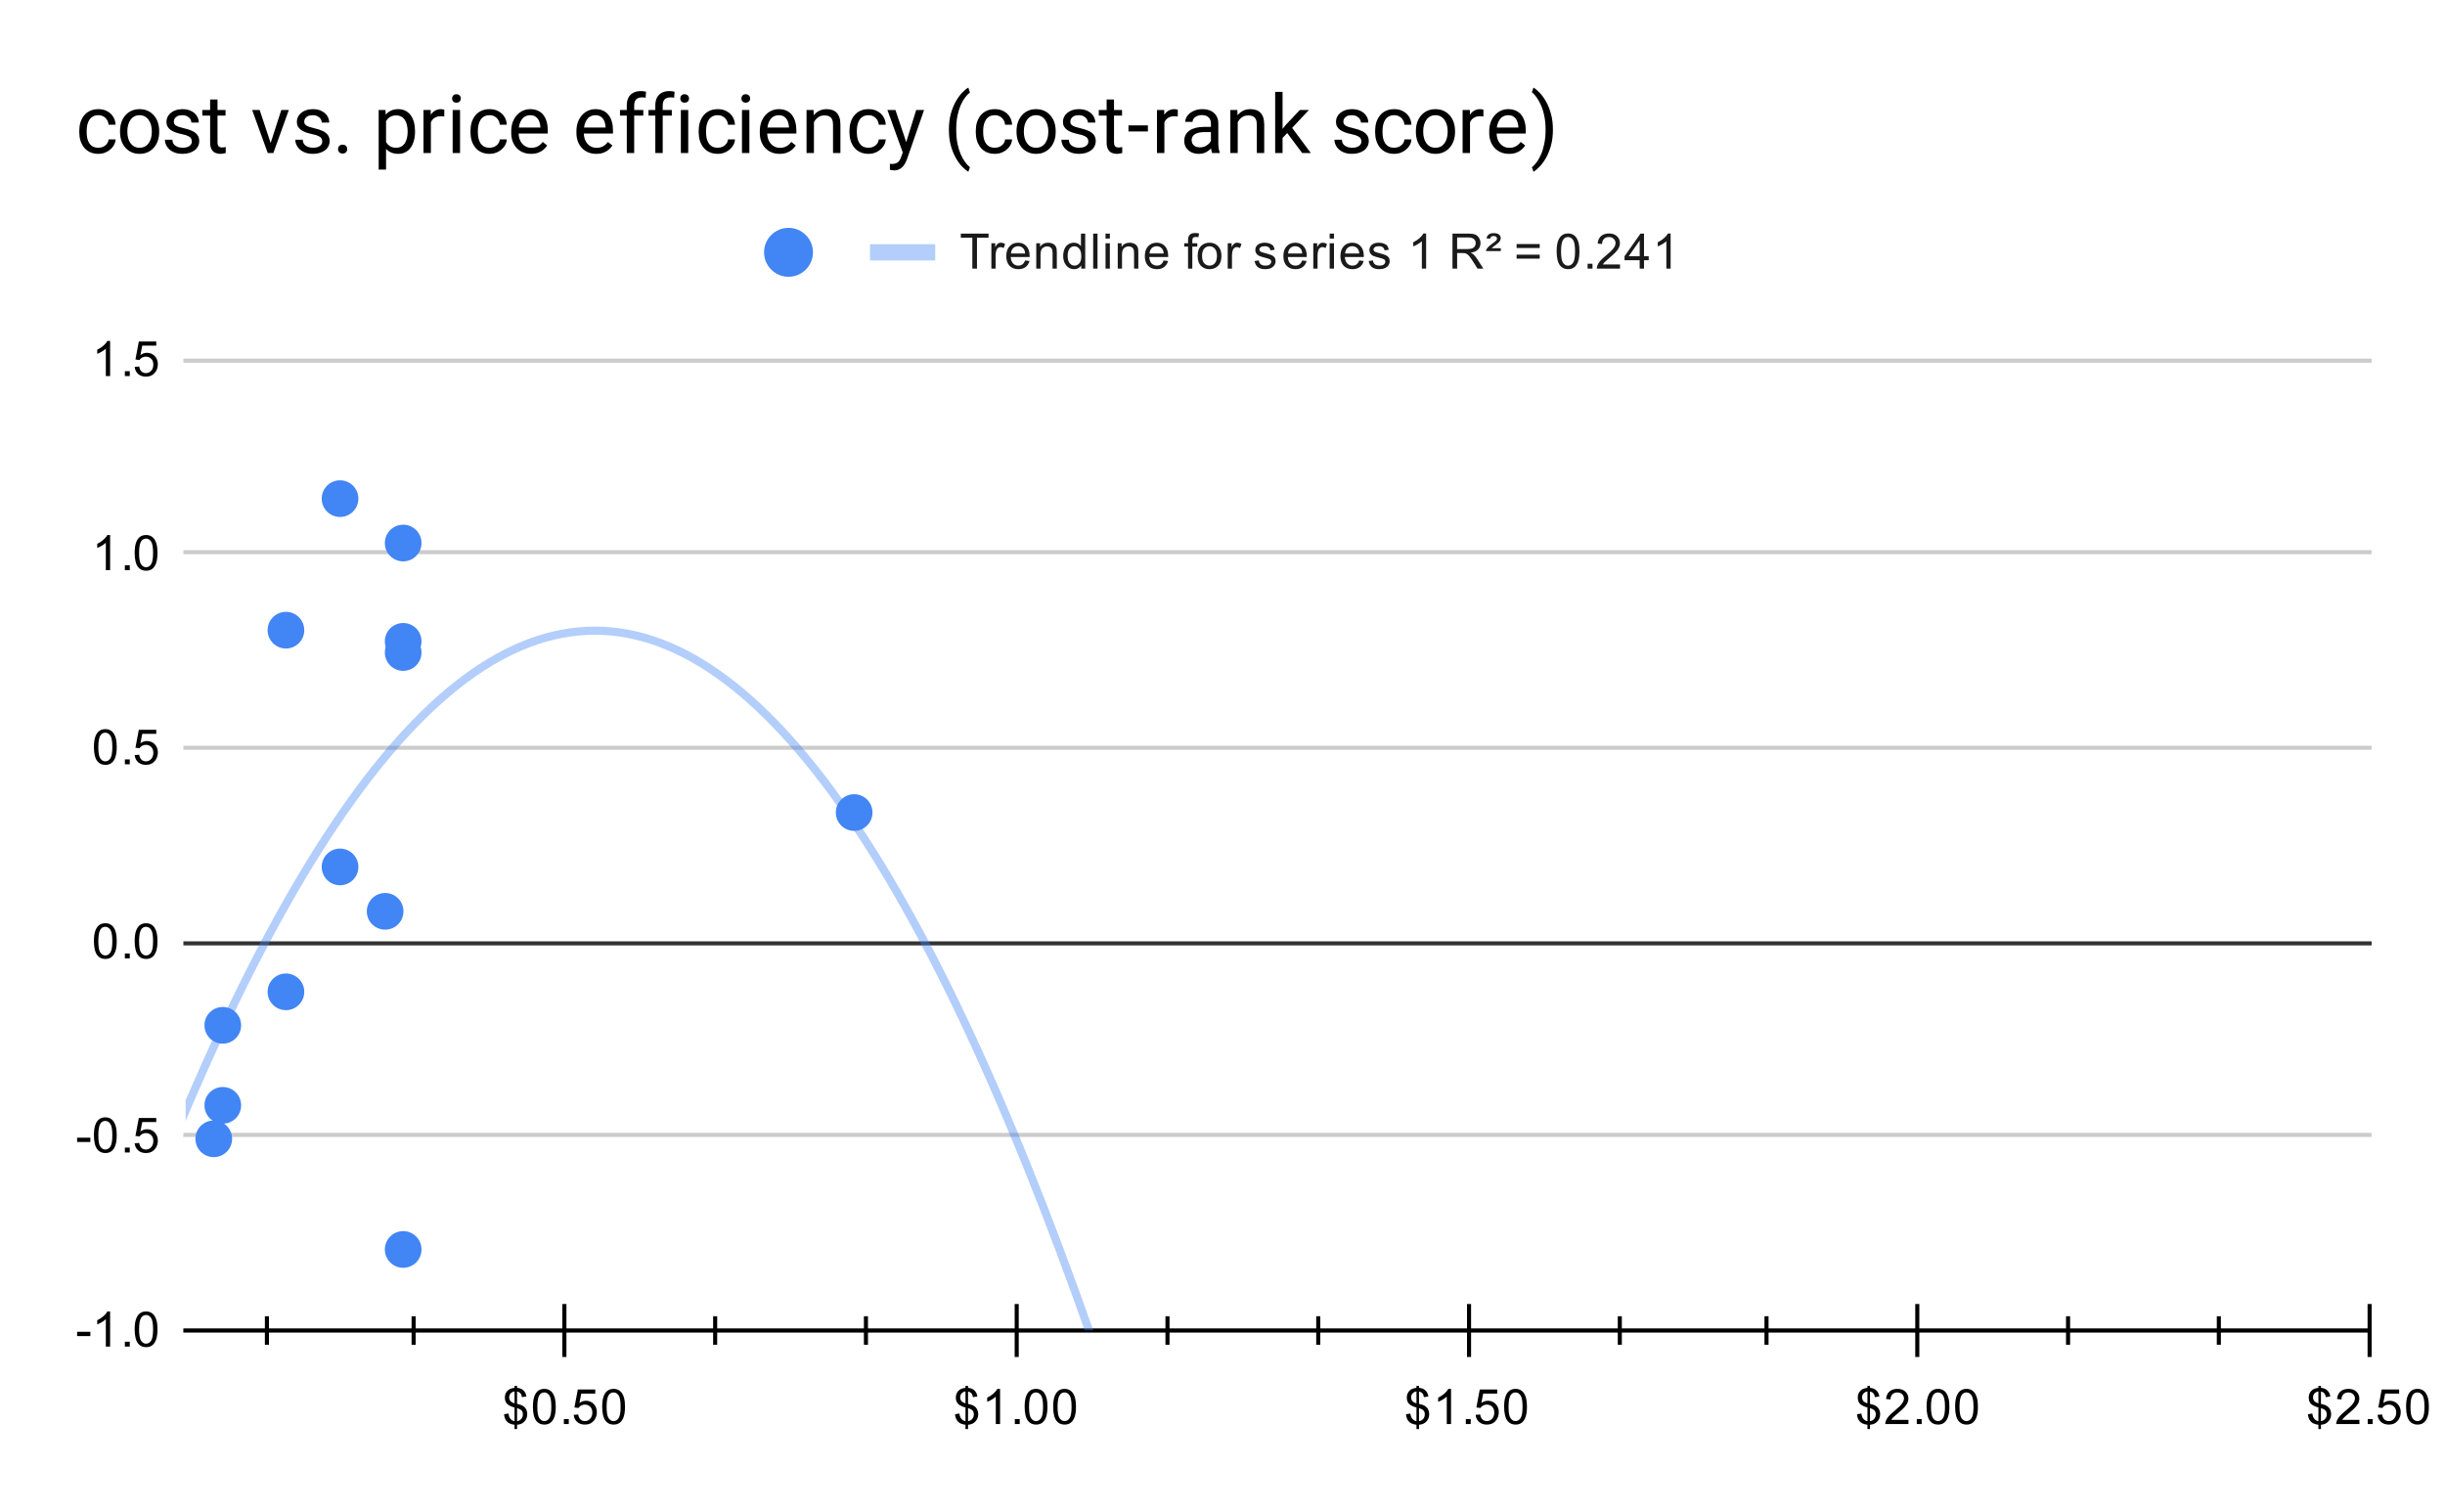 <svg version="1.1" viewBox="0.0 0.0 600.0 371.0" fill="none" stroke="none" stroke-linecap="square" stroke-miterlimit="10" width="600" height="371" xmlns:xlink="http://www.w3.org/1999/xlink" xmlns="http://www.w3.org/2000/svg"><path fill="#ffffff" d="M0 0L600.0 0L600.0 371.0L0 371.0L0 0Z" fill-rule="nonzero"/><path stroke="#000000" stroke-width="1.0" stroke-linecap="butt" stroke-opacity="0.0" d="M65.5 88.5L65.5 326.5" fill-rule="nonzero"/><path stroke="#000000" stroke-width="1.0" stroke-linecap="butt" stroke-opacity="0.0" d="M101.5 88.5L101.5 326.5" fill-rule="nonzero"/><path stroke="#000000" stroke-width="1.0" stroke-linecap="butt" stroke-opacity="0.0" d="M175.5 88.5L175.5 326.5" fill-rule="nonzero"/><path stroke="#000000" stroke-width="1.0" stroke-linecap="butt" stroke-opacity="0.0" d="M212.5 88.5L212.5 326.5" fill-rule="nonzero"/><path stroke="#000000" stroke-width="1.0" stroke-linecap="butt" stroke-opacity="0.0" d="M286.5 88.5L286.5 326.5" fill-rule="nonzero"/><path stroke="#000000" stroke-width="1.0" stroke-linecap="butt" stroke-opacity="0.0" d="M323.5 88.5L323.5 326.5" fill-rule="nonzero"/><path stroke="#000000" stroke-width="1.0" stroke-linecap="butt" stroke-opacity="0.0" d="M397.5 88.5L397.5 326.5" fill-rule="nonzero"/><path stroke="#000000" stroke-width="1.0" stroke-linecap="butt" stroke-opacity="0.0" d="M433.5 88.5L433.5 326.5" fill-rule="nonzero"/><path stroke="#000000" stroke-width="1.0" stroke-linecap="butt" stroke-opacity="0.0" d="M507.5 88.5L507.5 326.5" fill-rule="nonzero"/><path stroke="#000000" stroke-width="1.0" stroke-linecap="butt" stroke-opacity="0.0" d="M544.5 88.5L544.5 326.5" fill-rule="nonzero"/><path stroke="#cccccc" stroke-width="1.0" stroke-linecap="butt" d="M45.5 326.5L581.5 326.5" fill-rule="nonzero"/><path stroke="#cccccc" stroke-width="1.0" stroke-linecap="butt" d="M45.5 278.5L581.5 278.5" fill-rule="nonzero"/><path stroke="#333333" stroke-width="1.0" stroke-linecap="butt" d="M45.5 231.5L581.5 231.5" fill-rule="nonzero"/><path stroke="#cccccc" stroke-width="1.0" stroke-linecap="butt" d="M45.5 183.5L581.5 183.5" fill-rule="nonzero"/><path stroke="#cccccc" stroke-width="1.0" stroke-linecap="butt" d="M45.5 135.5L581.5 135.5" fill-rule="nonzero"/><path stroke="#cccccc" stroke-width="1.0" stroke-linecap="butt" d="M45.5 88.5L581.5 88.5" fill-rule="nonzero"/><path stroke="#000000" stroke-width="1.0" stroke-linecap="butt" d="M581.5 326.5L45.5 326.5" fill-rule="nonzero"/><clipPath id="id_0"><path d="M45.55 88.283L581.45 88.283L581.45 326.45L45.55 326.45L45.55 88.283Z" clip-rule="nonzero"/></clipPath><path stroke="#4285f4" stroke-width="2.0" stroke-linecap="butt" stroke-opacity="0.4" clip-path="url(#id_0)" d="M0 403.596C0 403.596 2.667 394.567 4.0 390.146C5.333 385.725 6.667 381.367 8.0 377.07C9.333 372.774 10.667 368.54 12.0 364.368C13.333 360.196 14.667 356.087 16.0 352.039C17.333 347.992 18.667 344.007 20.0 340.084C21.333 336.162 22.667 332.301 24.0 328.503C25.333 324.705 26.667 320.969 28.0 317.295C29.333 313.622 30.667 310.01 32.0 306.461C33.333 302.912 34.667 299.425 36.0 296.001C37.333 292.576 38.667 289.214 40.0 285.914C41.333 282.614 42.667 279.376 44.0 276.201C45.333 273.025 46.667 269.912 48.0 266.861C49.333 263.811 50.667 260.822 52.0 257.896C53.333 254.969 54.667 252.105 56.0 249.303C57.333 246.502 58.667 243.762 60.0 241.085C61.333 238.408 62.667 235.793 64.0 233.24C65.333 230.688 66.667 228.197 68.0 225.769C69.333 223.341 70.667 220.975 72.0 218.672C73.333 216.368 74.667 214.127 76.0 211.948C77.333 209.769 78.667 207.652 80.0 205.597C81.333 203.543 82.667 201.551 84.0 199.621C85.333 197.691 86.667 195.823 88.0 194.018C89.333 192.213 90.667 190.47 92.0 188.789C93.333 187.108 94.667 185.489 96.0 183.933C97.333 182.377 98.667 180.883 100.0 179.451C101.333 178.02 102.667 176.65 104.0 175.343C105.333 174.036 106.667 172.791 108.0 171.608C109.333 170.426 110.667 169.306 112.0 168.248C113.333 167.189 114.667 166.194 116.0 165.26C117.333 164.327 118.667 163.456 120.0 162.647C121.333 161.838 122.667 161.091 124.0 160.407C125.333 159.722 126.667 159.1 128.0 158.54C129.333 157.98 130.667 157.483 132.0 157.048C133.333 156.612 134.667 156.239 136.0 155.929C137.333 155.618 138.667 155.369 140.0 155.183C141.333 154.997 142.667 154.873 144.0 154.812C145.333 154.75 146.667 154.751 148.0 154.814C149.333 154.876 150.667 155.002 152.0 155.189C153.333 155.377 154.667 155.626 156.0 155.938C157.333 156.25 158.667 156.625 160.0 157.061C161.333 157.498 162.667 157.997 164.0 158.558C165.333 159.119 166.667 159.742 168.0 160.428C169.333 161.114 170.667 161.862 172.0 162.672C173.333 163.482 174.667 164.355 176.0 165.29C177.333 166.224 178.667 167.221 180.0 168.281C181.333 169.34 182.667 170.462 184.0 171.646C185.333 172.83 186.667 174.076 188.0 175.384C189.333 176.693 190.667 178.063 192.0 179.496C193.333 180.929 194.667 182.425 196.0 183.982C197.333 185.54 198.667 187.16 200.0 188.842C201.333 190.524 202.667 192.268 204.0 194.075C205.333 195.881 206.667 197.75 208.0 199.682C209.333 201.613 210.667 203.606 212.0 205.662C213.333 207.718 214.667 209.836 216.0 212.016C217.333 214.196 218.667 216.439 220.0 218.744C221.333 221.049 222.667 223.416 224.0 225.845C225.333 228.275 226.667 230.766 228.0 233.32C229.333 235.874 230.667 238.491 232.0 241.169C233.333 243.848 234.667 246.588 236.0 249.392C237.333 252.195 238.667 255.06 240.0 257.988C241.333 260.915 242.667 263.905 244.0 266.957C245.333 270.009 246.667 273.124 248.0 276.301C249.333 279.477 250.667 282.716 252.0 286.018C253.333 289.319 254.667 292.682 256.0 296.108C257.333 299.534 258.667 303.022 260.0 306.573C261.333 310.123 262.667 313.736 264.0 317.411C265.333 321.086 266.667 324.823 268.0 328.622C269.333 332.422 270.667 336.284 272.0 340.208C273.333 344.132 274.667 348.118 276.0 352.166C277.333 356.215 278.667 360.326 280.0 364.499C281.333 368.672 282.667 372.908 284.0 377.205C285.333 381.503 286.667 385.863 288.0 390.285C289.333 394.708 290.667 399.192 292.0 403.739C293.333 408.286 294.667 412.895 296.0 417.566C297.333 422.237 298.667 426.971 300.0 431.767C301.333 436.563 302.667 441.421 304.0 446.341C305.333 451.262 306.667 456.245 308.0 461.29C309.333 466.335 310.667 471.442 312.0 476.612C313.333 481.781 314.667 487.013 316.0 492.307C317.333 497.601 318.667 502.958 320.0 508.376C321.333 513.795 322.667 519.276 324.0 524.819C325.333 530.362 326.667 535.968 328.0 541.635C329.333 547.303 330.667 553.033 332.0 558.826C333.333 564.618 334.667 570.473 336.0 576.389C337.333 582.306 338.667 588.285 340.0 594.327C341.333 600.368 342.667 606.472 344.0 612.638C345.333 618.804 346.667 625.032 348.0 631.323C349.333 637.613 350.667 643.966 352.0 650.381C353.333 656.796 354.667 663.274 356.0 669.813C357.333 676.353 358.667 682.955 360.0 689.619C361.333 696.283 362.667 703.01 364.0 709.798C365.333 716.587 366.667 723.438 368.0 730.351C369.333 737.265 370.667 744.24 372.0 751.278C373.333 758.316 374.667 765.416 376.0 772.578C377.333 779.741 378.667 786.965 380.0 794.252C381.333 801.539 382.667 808.889 384.0 816.3C385.333 823.712 386.667 831.185 388.0 838.721C389.333 846.257 390.667 853.856 392.0 861.516C393.333 869.177 394.667 876.9 396.0 884.685C397.333 892.47 398.667 900.318 400.0 908.227C401.333 916.137 402.667 924.109 404.0 932.143C405.333 940.178 406.667 948.274 408.0 956.433C409.333 964.592 410.667 972.813 412.0 981.096C413.333 989.379 414.667 997.725 416.0 1006.133C417.333 1014.541 418.667 1023.011 420.0 1031.544C421.333 1040.076 422.667 1048.671 424.0 1057.328C425.333 1065.985 426.667 1074.704 428.0 1083.486C429.333 1092.267 430.667 1101.111 432.0 1110.017C433.333 1118.923 434.667 1127.892 436.0 1136.922C437.333 1145.953 438.667 1155.046 440.0 1164.201C441.333 1173.356 442.667 1182.574 444.0 1191.854C445.333 1201.133 446.667 1210.476 448.0 1219.88C449.333 1229.284 450.667 1238.751 452.0 1248.28C453.333 1257.809 454.667 1267.4 456.0 1277.053C457.333 1286.707 458.667 1296.422 460.0 1306.2C461.333 1315.978 462.667 1325.819 464.0 1335.721C465.333 1345.624 466.667 1355.588 468.0 1365.616C469.333 1375.643 470.667 1385.732 472.0 1395.884C473.333 1406.035 474.667 1416.249 476.0 1426.525C477.333 1436.802 478.667 1447.14 480.0 1457.541C481.333 1467.941 482.667 1478.405 484.0 1488.93C485.333 1499.455 486.667 1510.043 488.0 1520.693C489.333 1531.342 490.667 1542.055 492.0 1552.829C493.333 1563.603 494.667 1574.44 496.0 1585.339C497.333 1596.238 498.667 1607.199 500.0 1618.223C501.333 1629.246 502.667 1640.332 504.0 1651.48C505.333 1662.628 506.667 1673.838 508.0 1685.111C509.333 1696.383 510.667 1707.718 512.0 1719.116C513.333 1730.513 514.667 1741.972 516.0 1753.494C517.333 1765.016 518.667 1776.6 520.0 1788.246C521.333 1799.892 522.667 1811.601 524.0 1823.372C525.333 1835.142 526.667 1846.976 528.0 1858.871C529.333 1870.766 530.667 1882.724 532.0 1894.744C533.333 1906.764 534.667 1918.846 536.0 1930.99C537.333 1943.135 538.667 1955.342 540.0 1967.611C541.333 1979.88 542.667 1992.211 544.0 2004.604C545.333 2016.998 546.667 2029.454 548.0 2041.972C549.333 2054.49 550.667 2067.071 552.0 2079.713C553.333 2092.356 554.667 2105.061 556.0 2117.828C557.333 2130.595 558.667 2143.425 560.0 2156.317C561.333 2169.209 562.667 2182.163 564.0 2195.179C565.333 2208.195 566.667 2221.274 568.0 2234.415C569.333 2247.556 570.667 2260.759 572.0 2274.024C573.333 2287.29 574.667 2300.617 576.0 2314.007C577.333 2327.397 580.0 2354.364 580.0 2354.364" fill-rule="nonzero"/><path fill="#4285f4" clip-path="url(#id_0)" d="M103.44 133.259C103.44 135.745 101.425 137.759 98.94 137.759C96.455 137.759 94.44 135.745 94.44 133.259C94.44 130.774 96.455 128.759 98.94 128.759C101.425 128.759 103.44 130.774 103.44 133.259Z" fill-rule="nonzero"/><path fill="#4285f4" clip-path="url(#id_0)" d="M87.947 122.363C87.947 124.848 85.932 126.863 83.447 126.863C80.961 126.863 78.947 124.848 78.947 122.363C78.947 119.878 80.961 117.863 83.447 117.863C85.932 117.863 87.947 119.878 87.947 122.363Z" fill-rule="nonzero"/><path fill="#4285f4" clip-path="url(#id_0)" d="M74.667 154.645C74.667 157.13 72.652 159.145 70.167 159.145C67.681 159.145 65.667 157.13 65.667 154.645C65.667 152.159 67.681 150.145 70.167 150.145C72.652 150.145 74.667 152.159 74.667 154.645Z" fill-rule="nonzero"/><path fill="#4285f4" clip-path="url(#id_0)" d="M103.44 157.383C103.44 159.869 101.425 161.883 98.94 161.883C96.455 161.883 94.44 159.869 94.44 157.383C94.44 154.898 96.455 152.883 98.94 152.883C101.425 152.883 103.44 154.898 103.44 157.383Z" fill-rule="nonzero"/><path fill="#4285f4" clip-path="url(#id_0)" d="M103.44 160.122C103.44 162.607 101.425 164.622 98.94 164.622C96.455 164.622 94.44 162.607 94.44 160.122C94.44 157.637 96.455 155.622 98.94 155.622C101.425 155.622 103.44 157.637 103.44 160.122Z" fill-rule="nonzero"/><path fill="#4285f4" clip-path="url(#id_0)" d="M103.44 306.615C103.44 309.1 101.425 311.115 98.94 311.115C96.455 311.115 94.44 309.1 94.44 306.615C94.44 304.129 96.455 302.115 98.94 302.115C101.425 302.115 103.44 304.129 103.44 306.615Z" fill-rule="nonzero"/><path fill="#4285f4" clip-path="url(#id_0)" d="M214.107 199.397C214.107 201.882 212.093 203.897 209.607 203.897C207.122 203.897 205.107 201.882 205.107 199.397C205.107 196.911 207.122 194.897 209.607 194.897C212.093 194.897 214.107 196.911 214.107 199.397Z" fill-rule="nonzero"/><path fill="#4285f4" clip-path="url(#id_0)" d="M99.013 223.637C99.013 226.123 96.999 228.137 94.513 228.137C92.028 228.137 90.013 226.123 90.013 223.637C90.013 221.152 92.028 219.137 94.513 219.137C96.999 219.137 99.013 221.152 99.013 223.637Z" fill-rule="nonzero"/><path fill="#4285f4" clip-path="url(#id_0)" d="M87.947 212.741C87.947 215.226 85.932 217.241 83.447 217.241C80.961 217.241 78.947 215.226 78.947 212.741C78.947 210.255 80.961 208.241 83.447 208.241C85.932 208.241 87.947 210.255 87.947 212.741Z" fill-rule="nonzero"/><path fill="#4285f4" clip-path="url(#id_0)" d="M74.667 243.391C74.667 245.876 72.652 247.891 70.167 247.891C67.681 247.891 65.667 245.876 65.667 243.391C65.667 240.906 67.681 238.891 70.167 238.891C72.652 238.891 74.667 240.906 74.667 243.391Z" fill-rule="nonzero"/><path fill="#4285f4" clip-path="url(#id_0)" d="M59.173 251.607C59.173 254.093 57.158 256.107 54.673 256.107C52.188 256.107 50.173 254.093 50.173 251.607C50.173 249.122 52.188 247.107 54.673 247.107C57.158 247.107 59.173 249.122 59.173 251.607Z" fill-rule="nonzero"/><path fill="#4285f4" clip-path="url(#id_0)" d="M59.173 271.245C59.173 273.73 57.158 275.745 54.673 275.745C52.188 275.745 50.173 273.73 50.173 271.245C50.173 268.759 52.188 266.745 54.673 266.745C57.158 266.745 59.173 268.759 59.173 271.245Z" fill-rule="nonzero"/><path fill="#4285f4" clip-path="url(#id_0)" d="M56.96 279.461C56.96 281.946 54.945 283.961 52.46 283.961C49.974 283.961 47.96 281.946 47.96 279.461C47.96 276.975 49.974 274.961 52.46 274.961C54.945 274.961 56.96 276.975 56.96 279.461Z" fill-rule="nonzero"/><path stroke="#000000" stroke-width="1.0" stroke-linecap="butt" d="M65.5 329.5L65.5 323.5" fill-rule="nonzero"/><path stroke="#000000" stroke-width="1.0" stroke-linecap="butt" d="M101.5 329.5L101.5 323.5" fill-rule="nonzero"/><path stroke="#000000" stroke-width="1.0" stroke-linecap="butt" d="M175.5 329.5L175.5 323.5" fill-rule="nonzero"/><path stroke="#000000" stroke-width="1.0" stroke-linecap="butt" d="M212.5 329.5L212.5 323.5" fill-rule="nonzero"/><path stroke="#000000" stroke-width="1.0" stroke-linecap="butt" d="M286.5 329.5L286.5 323.5" fill-rule="nonzero"/><path stroke="#000000" stroke-width="1.0" stroke-linecap="butt" d="M323.5 329.5L323.5 323.5" fill-rule="nonzero"/><path stroke="#000000" stroke-width="1.0" stroke-linecap="butt" d="M397.5 329.5L397.5 323.5" fill-rule="nonzero"/><path stroke="#000000" stroke-width="1.0" stroke-linecap="butt" d="M433.5 329.5L433.5 323.5" fill-rule="nonzero"/><path stroke="#000000" stroke-width="1.0" stroke-linecap="butt" d="M507.5 329.5L507.5 323.5" fill-rule="nonzero"/><path stroke="#000000" stroke-width="1.0" stroke-linecap="butt" d="M544.5 329.5L544.5 323.5" fill-rule="nonzero"/><path stroke="#000000" stroke-width="1.0" stroke-linecap="butt" d="M138.5 332.5L138.5 320.5" fill-rule="nonzero"/><path stroke="#000000" stroke-width="1.0" stroke-linecap="butt" d="M249.5 332.5L249.5 320.5" fill-rule="nonzero"/><path stroke="#000000" stroke-width="1.0" stroke-linecap="butt" d="M360.5 332.5L360.5 320.5" fill-rule="nonzero"/><path stroke="#000000" stroke-width="1.0" stroke-linecap="butt" d="M470.5 332.5L470.5 320.5" fill-rule="nonzero"/><path stroke="#000000" stroke-width="1.0" stroke-linecap="butt" d="M581.5 332.5L581.5 320.5" fill-rule="nonzero"/><path fill="#000000" d="M18.925 327.872L18.925 326.809L22.175 326.809L22.175 327.872L18.925 327.872ZM27.019 330.45L25.972 330.45L25.972 323.731Q25.581 324.091 24.956 324.466Q24.347 324.825 23.863 324.997L23.863 323.981Q24.738 323.559 25.394 322.981Q26.066 322.387 26.347 321.825L27.019 321.825L27.019 330.45ZM30.644 330.45L30.644 329.247L31.847 329.247L31.847 330.45L30.644 330.45ZM33.05 326.216Q33.05 324.684 33.362 323.762Q33.675 322.825 34.284 322.325Q34.909 321.825 35.847 321.825Q36.534 321.825 37.05 322.106Q37.581 322.387 37.925 322.919Q38.269 323.434 38.456 324.184Q38.644 324.934 38.644 326.216Q38.644 327.731 38.331 328.653Q38.034 329.575 37.409 330.091Q36.8 330.591 35.847 330.591Q34.612 330.591 33.894 329.7Q33.05 328.637 33.05 326.216ZM34.128 326.216Q34.128 328.325 34.628 329.028Q35.128 329.731 35.847 329.731Q36.581 329.731 37.066 329.028Q37.566 328.325 37.566 326.216Q37.566 324.091 37.066 323.403Q36.581 322.7 35.831 322.7Q35.112 322.7 34.675 323.309Q34.128 324.091 34.128 326.216Z" fill-rule="nonzero"/><path fill="#000000" d="M18.925 280.239L18.925 279.176L22.175 279.176L22.175 280.239L18.925 280.239ZM23.05 278.582Q23.05 277.051 23.363 276.129Q23.675 275.192 24.284 274.692Q24.909 274.192 25.847 274.192Q26.534 274.192 27.05 274.473Q27.581 274.754 27.925 275.285Q28.269 275.801 28.456 276.551Q28.644 277.301 28.644 278.582Q28.644 280.098 28.331 281.02Q28.034 281.942 27.409 282.457Q26.8 282.957 25.847 282.957Q24.613 282.957 23.894 282.067Q23.05 281.004 23.05 278.582ZM24.128 278.582Q24.128 280.692 24.628 281.395Q25.128 282.098 25.847 282.098Q26.581 282.098 27.066 281.395Q27.566 280.692 27.566 278.582Q27.566 276.457 27.066 275.77Q26.581 275.067 25.831 275.067Q25.113 275.067 24.675 275.676Q24.128 276.457 24.128 278.582ZM30.644 282.817L30.644 281.614L31.847 281.614L31.847 282.817L30.644 282.817ZM33.05 280.567L34.159 280.473Q34.284 281.285 34.722 281.692Q35.175 282.098 35.816 282.098Q36.566 282.098 37.097 281.52Q37.628 280.942 37.628 280.004Q37.628 279.098 37.112 278.582Q36.612 278.051 35.784 278.051Q35.284 278.051 34.862 278.285Q34.456 278.52 34.222 278.879L33.237 278.754L34.066 274.348L38.347 274.348L38.347 275.348L34.909 275.348L34.456 277.66Q35.222 277.114 36.066 277.114Q37.191 277.114 37.956 277.895Q38.737 278.676 38.737 279.91Q38.737 281.067 38.066 281.926Q37.237 282.957 35.816 282.957Q34.644 282.957 33.894 282.301Q33.159 281.645 33.05 280.567Z" fill-rule="nonzero"/><path fill="#000000" d="M23.05 230.949Q23.05 229.418 23.363 228.496Q23.675 227.558 24.284 227.058Q24.909 226.558 25.847 226.558Q26.534 226.558 27.05 226.84Q27.581 227.121 27.925 227.652Q28.269 228.168 28.456 228.918Q28.644 229.668 28.644 230.949Q28.644 232.465 28.331 233.386Q28.034 234.308 27.409 234.824Q26.8 235.324 25.847 235.324Q24.613 235.324 23.894 234.433Q23.05 233.371 23.05 230.949ZM24.128 230.949Q24.128 233.058 24.628 233.761Q25.128 234.465 25.847 234.465Q26.581 234.465 27.066 233.761Q27.566 233.058 27.566 230.949Q27.566 228.824 27.066 228.136Q26.581 227.433 25.831 227.433Q25.113 227.433 24.675 228.043Q24.128 228.824 24.128 230.949ZM30.644 235.183L30.644 233.98L31.847 233.98L31.847 235.183L30.644 235.183ZM33.05 230.949Q33.05 229.418 33.362 228.496Q33.675 227.558 34.284 227.058Q34.909 226.558 35.847 226.558Q36.534 226.558 37.05 226.84Q37.581 227.121 37.925 227.652Q38.269 228.168 38.456 228.918Q38.644 229.668 38.644 230.949Q38.644 232.465 38.331 233.386Q38.034 234.308 37.409 234.824Q36.8 235.324 35.847 235.324Q34.612 235.324 33.894 234.433Q33.05 233.371 33.05 230.949ZM34.128 230.949Q34.128 233.058 34.628 233.761Q35.128 234.465 35.847 234.465Q36.581 234.465 37.066 233.761Q37.566 233.058 37.566 230.949Q37.566 228.824 37.066 228.136Q36.581 227.433 35.831 227.433Q35.112 227.433 34.675 228.043Q34.128 228.824 34.128 230.949Z" fill-rule="nonzero"/><path fill="#000000" d="M23.05 183.316Q23.05 181.784 23.363 180.863Q23.675 179.925 24.284 179.425Q24.909 178.925 25.847 178.925Q26.534 178.925 27.05 179.206Q27.581 179.488 27.925 180.019Q28.269 180.534 28.456 181.284Q28.644 182.034 28.644 183.316Q28.644 184.831 28.331 185.753Q28.034 186.675 27.409 187.191Q26.8 187.691 25.847 187.691Q24.613 187.691 23.894 186.8Q23.05 185.738 23.05 183.316ZM24.128 183.316Q24.128 185.425 24.628 186.128Q25.128 186.831 25.847 186.831Q26.581 186.831 27.066 186.128Q27.566 185.425 27.566 183.316Q27.566 181.191 27.066 180.503Q26.581 179.8 25.831 179.8Q25.113 179.8 24.675 180.409Q24.128 181.191 24.128 183.316ZM30.644 187.55L30.644 186.347L31.847 186.347L31.847 187.55L30.644 187.55ZM33.05 185.3L34.159 185.206Q34.284 186.019 34.722 186.425Q35.175 186.831 35.816 186.831Q36.566 186.831 37.097 186.253Q37.628 185.675 37.628 184.738Q37.628 183.831 37.112 183.316Q36.612 182.784 35.784 182.784Q35.284 182.784 34.862 183.019Q34.456 183.253 34.222 183.613L33.237 183.488L34.066 179.081L38.347 179.081L38.347 180.081L34.909 180.081L34.456 182.394Q35.222 181.847 36.066 181.847Q37.191 181.847 37.956 182.628Q38.737 183.409 38.737 184.644Q38.737 185.8 38.066 186.659Q37.237 187.691 35.816 187.691Q34.644 187.691 33.894 187.034Q33.159 186.378 33.05 185.3Z" fill-rule="nonzero"/><path fill="#000000" d="M27.019 139.917L25.972 139.917L25.972 133.198Q25.581 133.557 24.956 133.932Q24.347 134.292 23.863 134.464L23.863 133.448Q24.738 133.026 25.394 132.448Q26.066 131.854 26.347 131.292L27.019 131.292L27.019 139.917ZM30.644 139.917L30.644 138.714L31.847 138.714L31.847 139.917L30.644 139.917ZM33.05 135.682Q33.05 134.151 33.362 133.229Q33.675 132.292 34.284 131.792Q34.909 131.292 35.847 131.292Q36.534 131.292 37.05 131.573Q37.581 131.854 37.925 132.385Q38.269 132.901 38.456 133.651Q38.644 134.401 38.644 135.682Q38.644 137.198 38.331 138.12Q38.034 139.042 37.409 139.557Q36.8 140.057 35.847 140.057Q34.612 140.057 33.894 139.167Q33.05 138.104 33.05 135.682ZM34.128 135.682Q34.128 137.792 34.628 138.495Q35.128 139.198 35.847 139.198Q36.581 139.198 37.066 138.495Q37.566 137.792 37.566 135.682Q37.566 133.557 37.066 132.87Q36.581 132.167 35.831 132.167Q35.112 132.167 34.675 132.776Q34.128 133.557 34.128 135.682Z" fill-rule="nonzero"/><path fill="#000000" d="M27.019 92.283L25.972 92.283L25.972 85.565Q25.581 85.924 24.956 86.299Q24.347 86.658 23.863 86.83L23.863 85.815Q24.738 85.393 25.394 84.815Q26.066 84.221 26.347 83.658L27.019 83.658L27.019 92.283ZM30.644 92.283L30.644 91.08L31.847 91.08L31.847 92.283L30.644 92.283ZM33.05 90.033L34.159 89.94Q34.284 90.752 34.722 91.158Q35.175 91.565 35.816 91.565Q36.566 91.565 37.097 90.986Q37.628 90.408 37.628 89.471Q37.628 88.565 37.112 88.049Q36.612 87.518 35.784 87.518Q35.284 87.518 34.862 87.752Q34.456 87.986 34.222 88.346L33.237 88.221L34.066 83.815L38.347 83.815L38.347 84.815L34.909 84.815L34.456 87.127Q35.222 86.58 36.066 86.58Q37.191 86.58 37.956 87.361Q38.737 88.143 38.737 89.377Q38.737 90.533 38.066 91.393Q37.237 92.424 35.816 92.424Q34.644 92.424 33.894 91.768Q33.159 91.111 33.05 90.033Z" fill-rule="nonzero"/><path fill="#000000" d="M126.265 350.684L126.265 349.637Q125.483 349.528 124.983 349.278Q124.483 349.028 124.124 348.466Q123.765 347.887 123.702 347.059L124.765 346.872Q124.89 347.716 125.202 348.106Q125.655 348.669 126.265 348.747L126.265 345.387Q125.624 345.262 124.937 344.872Q124.437 344.591 124.155 344.106Q123.89 343.606 123.89 342.966Q123.89 341.841 124.687 341.153Q125.218 340.684 126.265 340.575L126.265 340.075L126.89 340.075L126.89 340.575Q127.812 340.653 128.343 341.106Q129.046 341.684 129.187 342.684L128.093 342.856Q127.999 342.231 127.702 341.903Q127.405 341.575 126.89 341.466L126.89 344.497Q127.687 344.7 127.952 344.809Q128.437 345.028 128.749 345.341Q129.062 345.653 129.218 346.091Q129.39 346.512 129.39 347.012Q129.39 348.106 128.687 348.841Q127.999 349.575 126.89 349.622L126.89 350.684L126.265 350.684ZM126.265 341.45Q125.655 341.544 125.296 341.95Q124.952 342.341 124.952 342.887Q124.952 343.419 125.249 343.794Q125.546 344.153 126.265 344.372L126.265 341.45ZM126.89 348.747Q127.499 348.669 127.905 348.216Q128.312 347.747 128.312 347.075Q128.312 346.497 128.015 346.153Q127.733 345.809 126.89 345.528L126.89 348.747ZM130.78 345.216Q130.78 343.684 131.093 342.762Q131.405 341.825 132.015 341.325Q132.64 340.825 133.577 340.825Q134.265 340.825 134.78 341.106Q135.312 341.387 135.655 341.919Q135.999 342.434 136.187 343.184Q136.374 343.934 136.374 345.216Q136.374 346.731 136.062 347.653Q135.765 348.575 135.14 349.091Q134.53 349.591 133.577 349.591Q132.343 349.591 131.624 348.7Q130.78 347.637 130.78 345.216ZM131.858 345.216Q131.858 347.325 132.358 348.028Q132.858 348.731 133.577 348.731Q134.312 348.731 134.796 348.028Q135.296 347.325 135.296 345.216Q135.296 343.091 134.796 342.403Q134.312 341.7 133.562 341.7Q132.843 341.7 132.405 342.309Q131.858 343.091 131.858 345.216ZM138.374 349.45L138.374 348.247L139.577 348.247L139.577 349.45L138.374 349.45ZM140.78 347.2L141.89 347.106Q142.015 347.919 142.452 348.325Q142.905 348.731 143.546 348.731Q144.296 348.731 144.827 348.153Q145.358 347.575 145.358 346.637Q145.358 345.731 144.843 345.216Q144.343 344.684 143.515 344.684Q143.015 344.684 142.593 344.919Q142.187 345.153 141.952 345.512L140.968 345.387L141.796 340.981L146.077 340.981L146.077 341.981L142.64 341.981L142.187 344.294Q142.952 343.747 143.796 343.747Q144.921 343.747 145.687 344.528Q146.468 345.309 146.468 346.544Q146.468 347.7 145.796 348.559Q144.968 349.591 143.546 349.591Q142.374 349.591 141.624 348.934Q140.89 348.278 140.78 347.2ZM147.78 345.216Q147.78 343.684 148.093 342.762Q148.405 341.825 149.015 341.325Q149.64 340.825 150.577 340.825Q151.265 340.825 151.78 341.106Q152.312 341.387 152.655 341.919Q152.999 342.434 153.187 343.184Q153.374 343.934 153.374 345.216Q153.374 346.731 153.062 347.653Q152.765 348.575 152.14 349.091Q151.53 349.591 150.577 349.591Q149.343 349.591 148.624 348.7Q147.78 347.637 147.78 345.216ZM148.858 345.216Q148.858 347.325 149.358 348.028Q149.858 348.731 150.577 348.731Q151.312 348.731 151.796 348.028Q152.296 347.325 152.296 345.216Q152.296 343.091 151.796 342.403Q151.312 341.7 150.562 341.7Q149.843 341.7 149.405 342.309Q148.858 343.091 148.858 345.216Z" fill-rule="nonzero"/><path fill="#000000" d="M236.932 350.684L236.932 349.637Q236.151 349.528 235.651 349.278Q235.151 349.028 234.792 348.466Q234.432 347.887 234.37 347.059L235.432 346.872Q235.557 347.716 235.87 348.106Q236.323 348.669 236.932 348.747L236.932 345.387Q236.292 345.262 235.604 344.872Q235.104 344.591 234.823 344.106Q234.557 343.606 234.557 342.966Q234.557 341.841 235.354 341.153Q235.885 340.684 236.932 340.575L236.932 340.075L237.557 340.075L237.557 340.575Q238.479 340.653 239.01 341.106Q239.713 341.684 239.854 342.684L238.76 342.856Q238.667 342.231 238.37 341.903Q238.073 341.575 237.557 341.466L237.557 344.497Q238.354 344.7 238.62 344.809Q239.104 345.028 239.417 345.341Q239.729 345.653 239.885 346.091Q240.057 346.512 240.057 347.012Q240.057 348.106 239.354 348.841Q238.667 349.575 237.557 349.622L237.557 350.684L236.932 350.684ZM236.932 341.45Q236.323 341.544 235.963 341.95Q235.62 342.341 235.62 342.887Q235.62 343.419 235.917 343.794Q236.213 344.153 236.932 344.372L236.932 341.45ZM237.557 348.747Q238.167 348.669 238.573 348.216Q238.979 347.747 238.979 347.075Q238.979 346.497 238.682 346.153Q238.401 345.809 237.557 345.528L237.557 348.747ZM245.417 349.45L244.37 349.45L244.37 342.731Q243.979 343.091 243.354 343.466Q242.745 343.825 242.26 343.997L242.26 342.981Q243.135 342.559 243.792 341.981Q244.463 341.387 244.745 340.825L245.417 340.825L245.417 349.45ZM249.042 349.45L249.042 348.247L250.245 348.247L250.245 349.45L249.042 349.45ZM251.448 345.216Q251.448 343.684 251.76 342.762Q252.073 341.825 252.682 341.325Q253.307 340.825 254.245 340.825Q254.932 340.825 255.448 341.106Q255.979 341.387 256.323 341.919Q256.666 342.434 256.854 343.184Q257.041 343.934 257.041 345.216Q257.041 346.731 256.729 347.653Q256.432 348.575 255.807 349.091Q255.198 349.591 254.245 349.591Q253.01 349.591 252.292 348.7Q251.448 347.637 251.448 345.216ZM252.526 345.216Q252.526 347.325 253.026 348.028Q253.526 348.731 254.245 348.731Q254.979 348.731 255.463 348.028Q255.963 347.325 255.963 345.216Q255.963 343.091 255.463 342.403Q254.979 341.7 254.229 341.7Q253.51 341.7 253.073 342.309Q252.526 343.091 252.526 345.216ZM258.448 345.216Q258.448 343.684 258.76 342.762Q259.073 341.825 259.682 341.325Q260.307 340.825 261.245 340.825Q261.932 340.825 262.448 341.106Q262.979 341.387 263.323 341.919Q263.666 342.434 263.854 343.184Q264.041 343.934 264.041 345.216Q264.041 346.731 263.729 347.653Q263.432 348.575 262.807 349.091Q262.198 349.591 261.245 349.591Q260.01 349.591 259.291 348.7Q258.448 347.637 258.448 345.216ZM259.526 345.216Q259.526 347.325 260.026 348.028Q260.526 348.731 261.245 348.731Q261.979 348.731 262.463 348.028Q262.963 347.325 262.963 345.216Q262.963 343.091 262.463 342.403Q261.979 341.7 261.229 341.7Q260.51 341.7 260.073 342.309Q259.526 343.091 259.526 345.216Z" fill-rule="nonzero"/><path fill="#000000" d="M347.6 350.684L347.6 349.637Q346.818 349.528 346.318 349.278Q345.818 349.028 345.459 348.466Q345.1 347.887 345.037 347.059L346.1 346.872Q346.225 347.716 346.537 348.106Q346.99 348.669 347.6 348.747L347.6 345.387Q346.959 345.262 346.271 344.872Q345.771 344.591 345.49 344.106Q345.225 343.606 345.225 342.966Q345.225 341.841 346.021 341.153Q346.553 340.684 347.6 340.575L347.6 340.075L348.225 340.075L348.225 340.575Q349.146 340.653 349.678 341.106Q350.381 341.684 350.521 342.684L349.428 342.856Q349.334 342.231 349.037 341.903Q348.74 341.575 348.225 341.466L348.225 344.497Q349.021 344.7 349.287 344.809Q349.771 345.028 350.084 345.341Q350.396 345.653 350.553 346.091Q350.725 346.512 350.725 347.012Q350.725 348.106 350.021 348.841Q349.334 349.575 348.225 349.622L348.225 350.684L347.6 350.684ZM347.6 341.45Q346.99 341.544 346.631 341.95Q346.287 342.341 346.287 342.887Q346.287 343.419 346.584 343.794Q346.881 344.153 347.6 344.372L347.6 341.45ZM348.225 348.747Q348.834 348.669 349.24 348.216Q349.646 347.747 349.646 347.075Q349.646 346.497 349.35 346.153Q349.068 345.809 348.225 345.528L348.225 348.747ZM356.084 349.45L355.037 349.45L355.037 342.731Q354.646 343.091 354.021 343.466Q353.412 343.825 352.928 343.997L352.928 342.981Q353.803 342.559 354.459 341.981Q355.131 341.387 355.412 340.825L356.084 340.825L356.084 349.45ZM359.709 349.45L359.709 348.247L360.912 348.247L360.912 349.45L359.709 349.45ZM362.115 347.2L363.225 347.106Q363.35 347.919 363.787 348.325Q364.24 348.731 364.881 348.731Q365.631 348.731 366.162 348.153Q366.693 347.575 366.693 346.637Q366.693 345.731 366.178 345.216Q365.678 344.684 364.85 344.684Q364.35 344.684 363.928 344.919Q363.521 345.153 363.287 345.512L362.303 345.387L363.131 340.981L367.412 340.981L367.412 341.981L363.975 341.981L363.521 344.294Q364.287 343.747 365.131 343.747Q366.256 343.747 367.021 344.528Q367.803 345.309 367.803 346.544Q367.803 347.7 367.131 348.559Q366.303 349.591 364.881 349.591Q363.709 349.591 362.959 348.934Q362.225 348.278 362.115 347.2ZM369.115 345.216Q369.115 343.684 369.428 342.762Q369.74 341.825 370.35 341.325Q370.975 340.825 371.912 340.825Q372.6 340.825 373.115 341.106Q373.646 341.387 373.99 341.919Q374.334 342.434 374.521 343.184Q374.709 343.934 374.709 345.216Q374.709 346.731 374.396 347.653Q374.1 348.575 373.475 349.091Q372.865 349.591 371.912 349.591Q370.678 349.591 369.959 348.7Q369.115 347.637 369.115 345.216ZM370.193 345.216Q370.193 347.325 370.693 348.028Q371.193 348.731 371.912 348.731Q372.646 348.731 373.131 348.028Q373.631 347.325 373.631 345.216Q373.631 343.091 373.131 342.403Q372.646 341.7 371.896 341.7Q371.178 341.7 370.74 342.309Q370.193 343.091 370.193 345.216Z" fill-rule="nonzero"/><path fill="#000000" d="M458.267 350.684L458.267 349.637Q457.486 349.528 456.986 349.278Q456.486 349.028 456.126 348.466Q455.767 347.887 455.704 347.059L456.767 346.872Q456.892 347.716 457.204 348.106Q457.658 348.669 458.267 348.747L458.267 345.387Q457.626 345.262 456.939 344.872Q456.439 344.591 456.158 344.106Q455.892 343.606 455.892 342.966Q455.892 341.841 456.689 341.153Q457.22 340.684 458.267 340.575L458.267 340.075L458.892 340.075L458.892 340.575Q459.814 340.653 460.345 341.106Q461.048 341.684 461.189 342.684L460.095 342.856Q460.001 342.231 459.704 341.903Q459.408 341.575 458.892 341.466L458.892 344.497Q459.689 344.7 459.954 344.809Q460.439 345.028 460.751 345.341Q461.064 345.653 461.22 346.091Q461.392 346.512 461.392 347.012Q461.392 348.106 460.689 348.841Q460.001 349.575 458.892 349.622L458.892 350.684L458.267 350.684ZM458.267 341.45Q457.658 341.544 457.298 341.95Q456.954 342.341 456.954 342.887Q456.954 343.419 457.251 343.794Q457.548 344.153 458.267 344.372L458.267 341.45ZM458.892 348.747Q459.501 348.669 459.908 348.216Q460.314 347.747 460.314 347.075Q460.314 346.497 460.017 346.153Q459.736 345.809 458.892 345.528L458.892 348.747ZM468.329 348.434L468.329 349.45L462.642 349.45Q462.642 349.075 462.767 348.716Q462.986 348.137 463.454 347.575Q463.939 347.012 464.845 346.278Q466.251 345.122 466.736 344.45Q467.236 343.778 467.236 343.184Q467.236 342.559 466.783 342.137Q466.329 341.7 465.611 341.7Q464.845 341.7 464.392 342.153Q463.939 342.606 463.923 343.419L462.845 343.309Q462.954 342.091 463.673 341.466Q464.408 340.825 465.642 340.825Q466.876 340.825 467.595 341.512Q468.314 342.2 468.314 343.216Q468.314 343.731 468.095 344.231Q467.892 344.716 467.392 345.278Q466.908 345.825 465.783 346.778Q464.829 347.575 464.548 347.872Q464.283 348.153 464.111 348.434L468.329 348.434ZM470.376 349.45L470.376 348.247L471.579 348.247L471.579 349.45L470.376 349.45ZM472.783 345.216Q472.783 343.684 473.095 342.762Q473.408 341.825 474.017 341.325Q474.642 340.825 475.579 340.825Q476.267 340.825 476.783 341.106Q477.314 341.387 477.658 341.919Q478.001 342.434 478.189 343.184Q478.376 343.934 478.376 345.216Q478.376 346.731 478.064 347.653Q477.767 348.575 477.142 349.091Q476.533 349.591 475.579 349.591Q474.345 349.591 473.626 348.7Q472.783 347.637 472.783 345.216ZM473.861 345.216Q473.861 347.325 474.361 348.028Q474.861 348.731 475.579 348.731Q476.314 348.731 476.798 348.028Q477.298 347.325 477.298 345.216Q477.298 343.091 476.798 342.403Q476.314 341.7 475.564 341.7Q474.845 341.7 474.408 342.309Q473.861 343.091 473.861 345.216ZM479.783 345.216Q479.783 343.684 480.095 342.762Q480.408 341.825 481.017 341.325Q481.642 340.825 482.579 340.825Q483.267 340.825 483.783 341.106Q484.314 341.387 484.658 341.919Q485.001 342.434 485.189 343.184Q485.376 343.934 485.376 345.216Q485.376 346.731 485.064 347.653Q484.767 348.575 484.142 349.091Q483.533 349.591 482.579 349.591Q481.345 349.591 480.626 348.7Q479.783 347.637 479.783 345.216ZM480.861 345.216Q480.861 347.325 481.361 348.028Q481.861 348.731 482.579 348.731Q483.314 348.731 483.798 348.028Q484.298 347.325 484.298 345.216Q484.298 343.091 483.798 342.403Q483.314 341.7 482.564 341.7Q481.845 341.7 481.408 342.309Q480.861 343.091 480.861 345.216Z" fill-rule="nonzero"/><path fill="#000000" d="M568.934 350.684L568.934 349.637Q568.153 349.528 567.653 349.278Q567.153 349.028 566.794 348.466Q566.434 347.887 566.372 347.059L567.434 346.872Q567.559 347.716 567.872 348.106Q568.325 348.669 568.934 348.747L568.934 345.387Q568.294 345.262 567.606 344.872Q567.106 344.591 566.825 344.106Q566.559 343.606 566.559 342.966Q566.559 341.841 567.356 341.153Q567.888 340.684 568.934 340.575L568.934 340.075L569.559 340.075L569.559 340.575Q570.481 340.653 571.013 341.106Q571.716 341.684 571.856 342.684L570.763 342.856Q570.669 342.231 570.372 341.903Q570.075 341.575 569.559 341.466L569.559 344.497Q570.356 344.7 570.622 344.809Q571.106 345.028 571.419 345.341Q571.731 345.653 571.888 346.091Q572.059 346.512 572.059 347.012Q572.059 348.106 571.356 348.841Q570.669 349.575 569.559 349.622L569.559 350.684L568.934 350.684ZM568.934 341.45Q568.325 341.544 567.966 341.95Q567.622 342.341 567.622 342.887Q567.622 343.419 567.919 343.794Q568.216 344.153 568.934 344.372L568.934 341.45ZM569.559 348.747Q570.169 348.669 570.575 348.216Q570.981 347.747 570.981 347.075Q570.981 346.497 570.684 346.153Q570.403 345.809 569.559 345.528L569.559 348.747ZM578.997 348.434L578.997 349.45L573.309 349.45Q573.309 349.075 573.434 348.716Q573.653 348.137 574.122 347.575Q574.606 347.012 575.513 346.278Q576.919 345.122 577.403 344.45Q577.903 343.778 577.903 343.184Q577.903 342.559 577.45 342.137Q576.997 341.7 576.278 341.7Q575.513 341.7 575.059 342.153Q574.606 342.606 574.591 343.419L573.513 343.309Q573.622 342.091 574.341 341.466Q575.075 340.825 576.309 340.825Q577.544 340.825 578.263 341.512Q578.981 342.2 578.981 343.216Q578.981 343.731 578.763 344.231Q578.559 344.716 578.059 345.278Q577.575 345.825 576.45 346.778Q575.497 347.575 575.216 347.872Q574.95 348.153 574.778 348.434L578.997 348.434ZM581.044 349.45L581.044 348.247L582.247 348.247L582.247 349.45L581.044 349.45ZM583.45 347.2L584.559 347.106Q584.684 347.919 585.122 348.325Q585.575 348.731 586.216 348.731Q586.966 348.731 587.497 348.153Q588.028 347.575 588.028 346.637Q588.028 345.731 587.513 345.216Q587.013 344.684 586.184 344.684Q585.684 344.684 585.263 344.919Q584.856 345.153 584.622 345.512L583.638 345.387L584.466 340.981L588.747 340.981L588.747 341.981L585.309 341.981L584.856 344.294Q585.622 343.747 586.466 343.747Q587.591 343.747 588.356 344.528Q589.138 345.309 589.138 346.544Q589.138 347.7 588.466 348.559Q587.638 349.591 586.216 349.591Q585.044 349.591 584.294 348.934Q583.559 348.278 583.45 347.2ZM590.45 345.216Q590.45 343.684 590.763 342.762Q591.075 341.825 591.684 341.325Q592.309 340.825 593.247 340.825Q593.934 340.825 594.45 341.106Q594.981 341.387 595.325 341.919Q595.669 342.434 595.856 343.184Q596.044 343.934 596.044 345.216Q596.044 346.731 595.731 347.653Q595.434 348.575 594.809 349.091Q594.2 349.591 593.247 349.591Q592.013 349.591 591.294 348.7Q590.45 347.637 590.45 345.216ZM591.528 345.216Q591.528 347.325 592.028 348.028Q592.528 348.731 593.247 348.731Q593.981 348.731 594.466 348.028Q594.966 347.325 594.966 345.216Q594.966 343.091 594.466 342.403Q593.981 341.7 593.231 341.7Q592.513 341.7 592.075 342.309Q591.528 343.091 591.528 345.216Z" fill-rule="nonzero"/><path fill="#4285f4" d="M199.5 61.917C199.5 65.23 196.814 67.917 193.5 67.917C190.186 67.917 187.5 65.23 187.5 61.917C187.5 58.603 190.186 55.917 193.5 55.917C196.814 55.917 199.5 58.603 199.5 61.917Z" fill-rule="nonzero"/><path stroke="#4285f4" stroke-width="4.0" stroke-linecap="butt" stroke-opacity="0.4" d="M215.5 61.917L227.5 61.917" fill-rule="nonzero"/><path fill="#1a1a1a" d="M238.609 65.917L238.609 58.339L235.781 58.339L235.781 57.323L242.594 57.323L242.594 58.339L239.75 58.339L239.75 65.917L238.609 65.917ZM243.281 65.917L243.281 59.698L244.234 59.698L244.234 60.635Q244.594 59.979 244.891 59.776Q245.203 59.557 245.578 59.557Q246.109 59.557 246.656 59.885L246.297 60.87Q245.906 60.635 245.531 60.635Q245.172 60.635 244.891 60.854Q244.625 61.057 244.516 61.432Q244.328 61.995 244.328 62.651L244.328 65.917L243.281 65.917ZM251.547 63.917L252.641 64.042Q252.391 64.995 251.688 65.526Q250.984 66.057 249.906 66.057Q248.547 66.057 247.734 65.214Q246.938 64.37 246.938 62.854Q246.938 61.292 247.75 60.432Q248.562 59.557 249.844 59.557Q251.094 59.557 251.875 60.401Q252.672 61.245 252.672 62.792Q252.672 62.885 252.672 63.073L248.031 63.073Q248.094 64.104 248.609 64.651Q249.125 65.182 249.906 65.182Q250.484 65.182 250.891 64.885Q251.312 64.573 251.547 63.917ZM248.094 62.214L251.562 62.214Q251.5 61.417 251.172 61.026Q250.656 60.417 249.859 60.417Q249.125 60.417 248.625 60.901Q248.141 61.385 248.094 62.214ZM254.297 65.917L254.297 59.698L255.234 59.698L255.234 60.573Q255.922 59.557 257.219 59.557Q257.781 59.557 258.25 59.76Q258.734 59.964 258.969 60.292Q259.203 60.62 259.297 61.057Q259.344 61.354 259.344 62.089L259.344 65.917L258.297 65.917L258.297 62.135Q258.297 61.479 258.172 61.167Q258.047 60.854 257.734 60.667Q257.422 60.464 257.0 60.464Q256.328 60.464 255.828 60.901Q255.344 61.323 255.344 62.51L255.344 65.917L254.297 65.917ZM265.328 65.917L265.328 65.135Q264.734 66.057 263.594 66.057Q262.844 66.057 262.219 65.651Q261.594 65.229 261.25 64.495Q260.906 63.76 260.906 62.807Q260.906 61.885 261.219 61.12Q261.531 60.354 262.156 59.964Q262.781 59.557 263.547 59.557Q264.109 59.557 264.547 59.792Q264.984 60.026 265.266 60.401L265.266 57.323L266.312 57.323L266.312 65.917L265.328 65.917ZM262.0 62.807Q262.0 64.01 262.5 64.604Q263.0 65.182 263.688 65.182Q264.375 65.182 264.859 64.62Q265.344 64.057 265.344 62.901Q265.344 61.62 264.844 61.026Q264.359 60.432 263.641 60.432Q262.938 60.432 262.469 61.01Q262.0 61.573 262.0 62.807ZM268.266 65.917L268.266 57.323L269.328 57.323L269.328 65.917L268.266 65.917ZM271.297 58.542L271.297 57.323L272.359 57.323L272.359 58.542L271.297 58.542ZM271.297 65.917L271.297 59.698L272.359 59.698L272.359 65.917L271.297 65.917ZM274.297 65.917L274.297 59.698L275.234 59.698L275.234 60.573Q275.922 59.557 277.219 59.557Q277.781 59.557 278.25 59.76Q278.734 59.964 278.969 60.292Q279.203 60.62 279.297 61.057Q279.344 61.354 279.344 62.089L279.344 65.917L278.297 65.917L278.297 62.135Q278.297 61.479 278.172 61.167Q278.047 60.854 277.734 60.667Q277.422 60.464 277.0 60.464Q276.328 60.464 275.828 60.901Q275.344 61.323 275.344 62.51L275.344 65.917L274.297 65.917ZM285.547 63.917L286.641 64.042Q286.391 64.995 285.688 65.526Q284.984 66.057 283.906 66.057Q282.547 66.057 281.734 65.214Q280.938 64.37 280.938 62.854Q280.938 61.292 281.75 60.432Q282.562 59.557 283.844 59.557Q285.094 59.557 285.875 60.401Q286.672 61.245 286.672 62.792Q286.672 62.885 286.672 63.073L282.031 63.073Q282.094 64.104 282.609 64.651Q283.125 65.182 283.906 65.182Q284.484 65.182 284.891 64.885Q285.312 64.573 285.547 63.917ZM282.094 62.214L285.562 62.214Q285.5 61.417 285.172 61.026Q284.656 60.417 283.859 60.417Q283.125 60.417 282.625 60.901Q282.141 61.385 282.094 62.214ZM291.547 65.917L291.547 60.51L290.609 60.51L290.609 59.698L291.547 59.698L291.547 59.026Q291.547 58.401 291.656 58.104Q291.812 57.682 292.188 57.432Q292.578 57.182 293.266 57.182Q293.719 57.182 294.25 57.292L294.094 58.198Q293.766 58.151 293.469 58.151Q292.984 58.151 292.781 58.354Q292.594 58.557 292.594 59.12L292.594 59.698L293.812 59.698L293.812 60.51L292.594 60.51L292.594 65.917L291.547 65.917ZM293.906 62.807Q293.906 61.073 294.859 60.245Q295.656 59.557 296.812 59.557Q298.094 59.557 298.906 60.401Q299.734 61.229 299.734 62.714Q299.734 63.917 299.375 64.604Q299.016 65.292 298.312 65.682Q297.625 66.057 296.812 66.057Q295.516 66.057 294.703 65.229Q293.906 64.385 293.906 62.807ZM294.984 62.807Q294.984 63.995 295.5 64.589Q296.031 65.182 296.812 65.182Q297.609 65.182 298.125 64.589Q298.641 63.995 298.641 62.776Q298.641 61.62 298.109 61.026Q297.594 60.432 296.812 60.432Q296.031 60.432 295.5 61.026Q294.984 61.604 294.984 62.807ZM301.281 65.917L301.281 59.698L302.234 59.698L302.234 60.635Q302.594 59.979 302.891 59.776Q303.203 59.557 303.578 59.557Q304.109 59.557 304.656 59.885L304.297 60.87Q303.906 60.635 303.531 60.635Q303.172 60.635 302.891 60.854Q302.625 61.057 302.516 61.432Q302.328 61.995 302.328 62.651L302.328 65.917L301.281 65.917ZM307.875 64.057L308.906 63.901Q309.0 64.526 309.391 64.854Q309.797 65.182 310.531 65.182Q311.25 65.182 311.594 64.901Q311.953 64.604 311.953 64.198Q311.953 63.839 311.641 63.635Q311.422 63.495 310.562 63.276Q309.406 62.979 308.953 62.776Q308.516 62.557 308.281 62.182Q308.047 61.807 308.047 61.339Q308.047 60.932 308.234 60.573Q308.422 60.214 308.75 59.979Q309.0 59.807 309.422 59.682Q309.844 59.557 310.344 59.557Q311.062 59.557 311.609 59.776Q312.172 59.979 312.438 60.339Q312.703 60.698 312.797 61.292L311.766 61.432Q311.703 60.964 311.359 60.698Q311.031 60.417 310.406 60.417Q309.688 60.417 309.375 60.667Q309.062 60.901 309.062 61.229Q309.062 61.432 309.188 61.589Q309.328 61.76 309.594 61.87Q309.75 61.932 310.531 62.135Q311.656 62.448 312.094 62.635Q312.531 62.823 312.781 63.182Q313.031 63.542 313.031 64.089Q313.031 64.62 312.719 65.089Q312.422 65.542 311.844 65.807Q311.266 66.057 310.531 66.057Q309.312 66.057 308.672 65.557Q308.047 65.042 307.875 64.057ZM319.547 63.917L320.641 64.042Q320.391 64.995 319.688 65.526Q318.984 66.057 317.906 66.057Q316.547 66.057 315.734 65.214Q314.938 64.37 314.938 62.854Q314.938 61.292 315.75 60.432Q316.562 59.557 317.844 59.557Q319.094 59.557 319.875 60.401Q320.672 61.245 320.672 62.792Q320.672 62.885 320.672 63.073L316.031 63.073Q316.094 64.104 316.609 64.651Q317.125 65.182 317.906 65.182Q318.484 65.182 318.891 64.885Q319.312 64.573 319.547 63.917ZM316.094 62.214L319.562 62.214Q319.5 61.417 319.172 61.026Q318.656 60.417 317.859 60.417Q317.125 60.417 316.625 60.901Q316.141 61.385 316.094 62.214ZM322.281 65.917L322.281 59.698L323.234 59.698L323.234 60.635Q323.594 59.979 323.891 59.776Q324.203 59.557 324.578 59.557Q325.109 59.557 325.656 59.885L325.297 60.87Q324.906 60.635 324.531 60.635Q324.172 60.635 323.891 60.854Q323.625 61.057 323.516 61.432Q323.328 61.995 323.328 62.651L323.328 65.917L322.281 65.917ZM326.297 58.542L326.297 57.323L327.359 57.323L327.359 58.542L326.297 58.542ZM326.297 65.917L326.297 59.698L327.359 59.698L327.359 65.917L326.297 65.917ZM333.547 63.917L334.641 64.042Q334.391 64.995 333.688 65.526Q332.984 66.057 331.906 66.057Q330.547 66.057 329.734 65.214Q328.938 64.37 328.938 62.854Q328.938 61.292 329.75 60.432Q330.562 59.557 331.844 59.557Q333.094 59.557 333.875 60.401Q334.672 61.245 334.672 62.792Q334.672 62.885 334.672 63.073L330.031 63.073Q330.094 64.104 330.609 64.651Q331.125 65.182 331.906 65.182Q332.484 65.182 332.891 64.885Q333.312 64.573 333.547 63.917ZM330.094 62.214L333.562 62.214Q333.5 61.417 333.172 61.026Q332.656 60.417 331.859 60.417Q331.125 60.417 330.625 60.901Q330.141 61.385 330.094 62.214ZM335.875 64.057L336.906 63.901Q337.0 64.526 337.391 64.854Q337.797 65.182 338.531 65.182Q339.25 65.182 339.594 64.901Q339.953 64.604 339.953 64.198Q339.953 63.839 339.641 63.635Q339.422 63.495 338.562 63.276Q337.406 62.979 336.953 62.776Q336.516 62.557 336.281 62.182Q336.047 61.807 336.047 61.339Q336.047 60.932 336.234 60.573Q336.422 60.214 336.75 59.979Q337.0 59.807 337.422 59.682Q337.844 59.557 338.344 59.557Q339.062 59.557 339.609 59.776Q340.172 59.979 340.438 60.339Q340.703 60.698 340.797 61.292L339.766 61.432Q339.703 60.964 339.359 60.698Q339.031 60.417 338.406 60.417Q337.688 60.417 337.375 60.667Q337.062 60.901 337.062 61.229Q337.062 61.432 337.188 61.589Q337.328 61.76 337.594 61.87Q337.75 61.932 338.531 62.135Q339.656 62.448 340.094 62.635Q340.531 62.823 340.781 63.182Q341.031 63.542 341.031 64.089Q341.031 64.62 340.719 65.089Q340.422 65.542 339.844 65.807Q339.266 66.057 338.531 66.057Q337.312 66.057 336.672 65.557Q336.047 65.042 335.875 64.057ZM349.969 65.917L348.922 65.917L348.922 59.198Q348.531 59.557 347.906 59.932Q347.297 60.292 346.812 60.464L346.812 59.448Q347.688 59.026 348.344 58.448Q349.016 57.854 349.297 57.292L349.969 57.292L349.969 65.917ZM356.438 65.917L356.438 57.323L360.25 57.323Q361.406 57.323 362.0 57.557Q362.594 57.792 362.953 58.385Q363.312 58.964 363.312 59.667Q363.312 60.589 362.719 61.214Q362.125 61.839 360.891 62.01Q361.344 62.229 361.578 62.432Q362.078 62.885 362.516 63.573L364.016 65.917L362.578 65.917L361.453 64.135Q360.953 63.354 360.625 62.948Q360.312 62.542 360.047 62.385Q359.797 62.214 359.531 62.135Q359.344 62.104 358.906 62.104L357.578 62.104L357.578 65.917L356.438 65.917ZM357.578 61.12L360.031 61.12Q360.797 61.12 361.234 60.964Q361.688 60.792 361.906 60.448Q362.141 60.089 362.141 59.667Q362.141 59.057 361.688 58.667Q361.25 58.276 360.297 58.276L357.578 58.276L357.578 61.12ZM364.641 61.62Q364.688 61.292 364.922 60.948Q365.297 60.448 366.141 59.839Q366.984 59.229 367.141 59.042Q367.359 58.807 367.359 58.557Q367.359 58.276 367.141 58.104Q366.938 57.917 366.547 57.917Q366.156 57.917 365.969 58.057Q365.781 58.182 365.656 58.573L364.766 58.479Q364.938 57.839 365.359 57.526Q365.781 57.214 366.562 57.214Q367.453 57.214 367.859 57.573Q368.281 57.917 368.281 58.417Q368.281 58.901 367.922 59.339Q367.672 59.667 366.734 60.339Q366.234 60.698 366.031 60.917L368.297 60.917L368.297 61.62L364.641 61.62ZM377.844 60.87L372.172 60.87L372.172 59.885L377.844 59.885L377.844 60.87ZM377.844 63.479L372.172 63.479L372.172 62.495L377.844 62.495L377.844 63.479ZM382.0 61.682Q382.0 60.151 382.312 59.229Q382.625 58.292 383.234 57.792Q383.859 57.292 384.797 57.292Q385.484 57.292 386.0 57.573Q386.531 57.854 386.875 58.385Q387.219 58.901 387.406 59.651Q387.594 60.401 387.594 61.682Q387.594 63.198 387.281 64.12Q386.984 65.042 386.359 65.557Q385.75 66.057 384.797 66.057Q383.562 66.057 382.844 65.167Q382.0 64.104 382.0 61.682ZM383.078 61.682Q383.078 63.792 383.578 64.495Q384.078 65.198 384.797 65.198Q385.531 65.198 386.016 64.495Q386.516 63.792 386.516 61.682Q386.516 59.557 386.016 58.87Q385.531 58.167 384.781 58.167Q384.062 58.167 383.625 58.776Q383.078 59.557 383.078 61.682ZM389.594 65.917L389.594 64.714L390.797 64.714L390.797 65.917L389.594 65.917ZM397.547 64.901L397.547 65.917L391.859 65.917Q391.859 65.542 391.984 65.182Q392.203 64.604 392.672 64.042Q393.156 63.479 394.062 62.745Q395.469 61.589 395.953 60.917Q396.453 60.245 396.453 59.651Q396.453 59.026 396.0 58.604Q395.547 58.167 394.828 58.167Q394.062 58.167 393.609 58.62Q393.156 59.073 393.141 59.885L392.062 59.776Q392.172 58.557 392.891 57.932Q393.625 57.292 394.859 57.292Q396.094 57.292 396.812 57.979Q397.531 58.667 397.531 59.682Q397.531 60.198 397.312 60.698Q397.109 61.182 396.609 61.745Q396.125 62.292 395.0 63.245Q394.047 64.042 393.766 64.339Q393.5 64.62 393.328 64.901L397.547 64.901ZM402.375 65.917L402.375 63.854L398.656 63.854L398.656 62.885L402.578 57.323L403.438 57.323L403.438 62.885L404.594 62.885L404.594 63.854L403.438 63.854L403.438 65.917L402.375 65.917ZM402.375 62.885L402.375 59.026L399.688 62.885L402.375 62.885ZM409.969 65.917L408.922 65.917L408.922 59.198Q408.531 59.557 407.906 59.932Q407.297 60.292 406.812 60.464L406.812 59.448Q407.688 59.026 408.344 58.448Q409.016 57.854 409.297 57.292L409.969 57.292L409.969 65.917Z" fill-rule="nonzero"/><path fill="#000000" d="M24.159 36.253Q24.8 36.253 25.347 36.003Q25.894 35.737 26.238 35.269Q26.597 34.8 26.644 34.206L28.363 34.206Q28.316 35.144 27.738 35.956Q27.159 36.753 26.222 37.253Q25.284 37.753 24.159 37.753Q22.972 37.753 22.081 37.331Q21.191 36.909 20.613 36.175Q20.034 35.441 19.738 34.487Q19.456 33.534 19.456 32.472L19.456 32.066Q19.456 31.003 19.738 30.05Q20.034 29.097 20.613 28.363Q21.191 27.628 22.081 27.206Q22.972 26.784 24.159 26.784Q25.394 26.784 26.316 27.3Q27.253 27.8 27.784 28.659Q28.316 29.519 28.363 30.613L26.644 30.613Q26.597 29.956 26.269 29.441Q25.956 28.909 25.409 28.597Q24.878 28.269 24.159 28.269Q23.331 28.269 22.769 28.597Q22.206 28.925 21.878 29.488Q21.55 30.034 21.409 30.706Q21.269 31.363 21.269 32.066L21.269 32.472Q21.269 33.159 21.394 33.847Q21.534 34.519 21.863 35.066Q22.191 35.612 22.753 35.941Q23.316 36.253 24.159 36.253ZM29.456 32.378L29.456 32.159Q29.456 31.019 29.784 30.034Q30.113 29.05 30.738 28.331Q31.363 27.597 32.253 27.191Q33.144 26.784 34.237 26.784Q35.362 26.784 36.253 27.191Q37.144 27.597 37.769 28.331Q38.409 29.05 38.737 30.034Q39.066 31.019 39.066 32.159L39.066 32.378Q39.066 33.519 38.737 34.503Q38.409 35.472 37.769 36.206Q37.144 36.941 36.253 37.347Q35.378 37.753 34.269 37.753Q33.144 37.753 32.253 37.347Q31.378 36.941 30.738 36.206Q30.113 35.472 29.784 34.503Q29.456 33.519 29.456 32.378ZM31.253 32.159L31.253 32.378Q31.253 33.175 31.441 33.878Q31.628 34.566 32.003 35.112Q32.378 35.644 32.941 35.956Q33.519 36.253 34.269 36.253Q35.003 36.253 35.566 35.956Q36.128 35.644 36.503 35.112Q36.878 34.566 37.066 33.878Q37.253 33.175 37.253 32.378L37.253 32.159Q37.253 31.378 37.066 30.691Q36.878 29.988 36.487 29.441Q36.112 28.894 35.55 28.581Q35.003 28.269 34.237 28.269Q33.503 28.269 32.941 28.581Q32.378 28.894 32.003 29.441Q31.628 29.988 31.441 30.691Q31.253 31.378 31.253 32.159ZM47.081 34.753Q47.081 34.362 46.909 34.019Q46.737 33.675 46.206 33.409Q45.691 33.128 44.644 32.925Q43.769 32.737 43.05 32.487Q42.347 32.222 41.847 31.863Q41.362 31.503 41.097 31.019Q40.847 30.534 40.847 29.878Q40.847 29.253 41.112 28.691Q41.394 28.128 41.909 27.706Q42.425 27.269 43.144 27.034Q43.862 26.784 44.753 26.784Q46.019 26.784 46.909 27.238Q47.816 27.691 48.3 28.441Q48.784 29.175 48.784 30.081L46.972 30.081Q46.972 29.644 46.706 29.238Q46.456 28.816 45.956 28.55Q45.472 28.269 44.753 28.269Q44.003 28.269 43.534 28.503Q43.081 28.738 42.862 29.097Q42.659 29.441 42.659 29.831Q42.659 30.113 42.753 30.347Q42.862 30.581 43.128 30.769Q43.394 30.956 43.862 31.128Q44.347 31.284 45.081 31.456Q46.394 31.753 47.222 32.159Q48.066 32.566 48.472 33.159Q48.894 33.753 48.894 34.612Q48.894 35.3 48.597 35.878Q48.316 36.456 47.769 36.878Q47.222 37.284 46.472 37.519Q45.737 37.753 44.8 37.753Q43.409 37.753 42.441 37.253Q41.472 36.753 40.972 35.956Q40.472 35.159 40.472 34.284L42.3 34.284Q42.331 35.034 42.722 35.472Q43.112 35.894 43.675 36.081Q44.253 36.253 44.8 36.253Q45.55 36.253 46.05 36.066Q46.55 35.862 46.816 35.534Q47.081 35.191 47.081 34.753ZM55.347 26.988L55.347 28.363L49.644 28.363L49.644 26.988L55.347 26.988ZM51.566 24.409L53.378 24.409L53.378 34.925Q53.378 35.472 53.534 35.753Q53.706 36.019 53.972 36.112Q54.237 36.191 54.534 36.191Q54.769 36.191 55.019 36.144Q55.269 36.097 55.394 36.081L55.394 37.55Q55.191 37.612 54.831 37.675Q54.487 37.753 54.003 37.753Q53.347 37.753 52.784 37.487Q52.222 37.222 51.894 36.597Q51.566 35.972 51.566 34.925L51.566 24.409ZM66.144 35.925L69.034 26.988L70.878 26.988L67.081 37.55L65.862 37.55L66.144 35.925ZM63.722 26.988L66.706 35.972L66.909 37.55L65.706 37.55L61.878 26.988L63.722 26.988ZM79.081 34.753Q79.081 34.362 78.909 34.019Q78.737 33.675 78.206 33.409Q77.691 33.128 76.644 32.925Q75.769 32.737 75.05 32.487Q74.347 32.222 73.847 31.863Q73.362 31.503 73.097 31.019Q72.847 30.534 72.847 29.878Q72.847 29.253 73.112 28.691Q73.394 28.128 73.909 27.706Q74.425 27.269 75.144 27.034Q75.862 26.784 76.753 26.784Q78.019 26.784 78.909 27.238Q79.816 27.691 80.3 28.441Q80.784 29.175 80.784 30.081L78.972 30.081Q78.972 29.644 78.706 29.238Q78.456 28.816 77.956 28.55Q77.472 28.269 76.753 28.269Q76.003 28.269 75.534 28.503Q75.081 28.738 74.862 29.097Q74.659 29.441 74.659 29.831Q74.659 30.113 74.753 30.347Q74.862 30.581 75.128 30.769Q75.394 30.956 75.862 31.128Q76.347 31.284 77.081 31.456Q78.394 31.753 79.222 32.159Q80.066 32.566 80.472 33.159Q80.894 33.753 80.894 34.612Q80.894 35.3 80.597 35.878Q80.316 36.456 79.769 36.878Q79.222 37.284 78.472 37.519Q77.737 37.753 76.8 37.753Q75.409 37.753 74.441 37.253Q73.472 36.753 72.972 35.956Q72.472 35.159 72.472 34.284L74.3 34.284Q74.331 35.034 74.722 35.472Q75.112 35.894 75.675 36.081Q76.253 36.253 76.8 36.253Q77.55 36.253 78.05 36.066Q78.55 35.862 78.816 35.534Q79.081 35.191 79.081 34.753ZM82.956 36.597Q82.956 36.128 83.237 35.816Q83.534 35.503 84.081 35.503Q84.628 35.503 84.909 35.816Q85.206 36.128 85.206 36.597Q85.206 37.034 84.909 37.362Q84.628 37.675 84.081 37.675Q83.534 37.675 83.237 37.362Q82.956 37.034 82.956 36.597ZM94.737 29.019L94.737 41.612L92.925 41.612L92.925 26.988L94.581 26.988L94.737 29.019ZM101.847 32.175L101.847 32.378Q101.847 33.534 101.566 34.519Q101.3 35.503 100.784 36.222Q100.269 36.941 99.503 37.347Q98.737 37.753 97.753 37.753Q96.753 37.753 95.972 37.425Q95.206 37.081 94.659 36.456Q94.128 35.816 93.8 34.925Q93.487 34.034 93.378 32.925L93.378 31.831Q93.487 30.659 93.816 29.738Q94.144 28.8 94.675 28.144Q95.206 27.488 95.956 27.144Q96.722 26.784 97.722 26.784Q98.722 26.784 99.487 27.175Q100.269 27.566 100.784 28.284Q101.316 28.988 101.581 29.988Q101.847 30.972 101.847 32.175ZM100.034 32.378L100.034 32.175Q100.034 31.394 99.862 30.691Q99.706 29.988 99.362 29.456Q99.019 28.925 98.472 28.628Q97.941 28.316 97.191 28.316Q96.519 28.316 96.003 28.55Q95.503 28.784 95.144 29.175Q94.8 29.566 94.581 30.081Q94.362 30.581 94.253 31.113L94.253 33.644Q94.456 34.331 94.8 34.941Q95.159 35.534 95.737 35.894Q96.331 36.253 97.222 36.253Q97.941 36.253 98.472 35.956Q99.019 35.644 99.362 35.112Q99.706 34.566 99.862 33.878Q100.034 33.175 100.034 32.378ZM105.737 28.644L105.737 37.55L103.925 37.55L103.925 26.988L105.691 26.988L105.737 28.644ZM109.034 26.925L109.019 28.597Q108.8 28.55 108.597 28.534Q108.394 28.519 108.144 28.519Q107.519 28.519 107.034 28.722Q106.566 28.909 106.222 29.269Q105.894 29.613 105.706 30.097Q105.519 30.581 105.456 31.159L104.956 31.456Q104.956 30.503 105.144 29.659Q105.331 28.816 105.722 28.175Q106.128 27.519 106.753 27.159Q107.378 26.784 108.237 26.784Q108.425 26.784 108.675 26.831Q108.941 26.878 109.034 26.925ZM112.894 26.988L112.894 37.55L111.081 37.55L111.081 26.988L112.894 26.988ZM110.941 24.175Q110.941 23.738 111.206 23.441Q111.472 23.128 112.003 23.128Q112.519 23.128 112.8 23.441Q113.081 23.738 113.081 24.175Q113.081 24.597 112.8 24.894Q112.519 25.191 112.003 25.191Q111.472 25.191 111.206 24.894Q110.941 24.597 110.941 24.175ZM120.159 36.253Q120.8 36.253 121.347 36.003Q121.894 35.737 122.237 35.269Q122.597 34.8 122.644 34.206L124.362 34.206Q124.316 35.144 123.737 35.956Q123.159 36.753 122.222 37.253Q121.284 37.753 120.159 37.753Q118.972 37.753 118.081 37.331Q117.191 36.909 116.612 36.175Q116.034 35.441 115.737 34.487Q115.456 33.534 115.456 32.472L115.456 32.066Q115.456 31.003 115.737 30.05Q116.034 29.097 116.612 28.363Q117.191 27.628 118.081 27.206Q118.972 26.784 120.159 26.784Q121.394 26.784 122.316 27.3Q123.253 27.8 123.784 28.659Q124.316 29.519 124.362 30.613L122.644 30.613Q122.597 29.956 122.269 29.441Q121.956 28.909 121.409 28.597Q120.878 28.269 120.159 28.269Q119.331 28.269 118.769 28.597Q118.206 28.925 117.878 29.488Q117.55 30.034 117.409 30.706Q117.269 31.363 117.269 32.066L117.269 32.472Q117.269 33.159 117.394 33.847Q117.534 34.519 117.862 35.066Q118.191 35.612 118.753 35.941Q119.316 36.253 120.159 36.253ZM130.316 37.753Q129.206 37.753 128.316 37.378Q127.425 36.987 126.784 36.316Q126.144 35.628 125.8 34.691Q125.456 33.753 125.456 32.644L125.456 32.222Q125.456 30.941 125.831 29.925Q126.222 28.909 126.878 28.206Q127.534 27.503 128.363 27.144Q129.191 26.784 130.081 26.784Q131.206 26.784 132.034 27.175Q132.863 27.566 133.378 28.269Q133.909 28.972 134.159 29.909Q134.425 30.847 134.425 31.956L134.425 32.769L126.534 32.769L126.534 31.3L132.613 31.3L132.613 31.159Q132.581 30.456 132.331 29.8Q132.081 29.128 131.534 28.706Q131.003 28.269 130.081 28.269Q129.456 28.269 128.941 28.534Q128.425 28.784 128.05 29.3Q127.691 29.8 127.472 30.534Q127.269 31.269 127.269 32.222L127.269 32.644Q127.269 33.394 127.472 34.05Q127.691 34.706 128.097 35.206Q128.503 35.706 129.081 35.987Q129.675 36.269 130.409 36.269Q131.363 36.269 132.019 35.878Q132.691 35.487 133.191 34.831L134.284 35.706Q133.941 36.222 133.409 36.691Q132.894 37.159 132.128 37.456Q131.363 37.753 130.316 37.753ZM146.316 37.753Q145.206 37.753 144.316 37.378Q143.425 36.987 142.784 36.316Q142.144 35.628 141.8 34.691Q141.456 33.753 141.456 32.644L141.456 32.222Q141.456 30.941 141.831 29.925Q142.222 28.909 142.878 28.206Q143.534 27.503 144.363 27.144Q145.191 26.784 146.081 26.784Q147.206 26.784 148.034 27.175Q148.863 27.566 149.378 28.269Q149.909 28.972 150.159 29.909Q150.425 30.847 150.425 31.956L150.425 32.769L142.534 32.769L142.534 31.3L148.613 31.3L148.613 31.159Q148.581 30.456 148.331 29.8Q148.081 29.128 147.534 28.706Q147.003 28.269 146.081 28.269Q145.456 28.269 144.941 28.534Q144.425 28.784 144.05 29.3Q143.691 29.8 143.472 30.534Q143.269 31.269 143.269 32.222L143.269 32.644Q143.269 33.394 143.472 34.05Q143.691 34.706 144.097 35.206Q144.503 35.706 145.081 35.987Q145.675 36.269 146.409 36.269Q147.363 36.269 148.019 35.878Q148.691 35.487 149.191 34.831L150.284 35.706Q149.941 36.222 149.409 36.691Q148.894 37.159 148.128 37.456Q147.363 37.753 146.316 37.753ZM155.628 37.55L153.816 37.55L153.816 25.863Q153.816 24.722 154.222 23.941Q154.644 23.159 155.425 22.753Q156.206 22.347 157.284 22.347Q157.597 22.347 157.909 22.394Q158.238 22.425 158.534 22.503L158.441 23.972Q158.238 23.925 157.972 23.909Q157.706 23.894 157.456 23.894Q156.878 23.894 156.456 24.128Q156.05 24.347 155.831 24.784Q155.628 25.222 155.628 25.863L155.628 37.55ZM157.863 26.988L157.863 28.363L152.144 28.363L152.144 26.988L157.863 26.988ZM162.628 37.55L160.816 37.55L160.816 25.863Q160.816 24.722 161.222 23.941Q161.644 23.159 162.425 22.753Q163.206 22.347 164.284 22.347Q164.597 22.347 164.909 22.394Q165.238 22.425 165.534 22.503L165.441 23.972Q165.238 23.925 164.972 23.909Q164.706 23.894 164.456 23.894Q163.878 23.894 163.456 24.128Q163.05 24.347 162.831 24.784Q162.628 25.222 162.628 25.863L162.628 37.55ZM164.863 26.988L164.863 28.363L159.144 28.363L159.144 26.988L164.863 26.988ZM168.894 26.988L168.894 37.55L167.081 37.55L167.081 26.988L168.894 26.988ZM166.941 24.175Q166.941 23.738 167.206 23.441Q167.472 23.128 168.003 23.128Q168.519 23.128 168.8 23.441Q169.081 23.738 169.081 24.175Q169.081 24.597 168.8 24.894Q168.519 25.191 168.003 25.191Q167.472 25.191 167.206 24.894Q166.941 24.597 166.941 24.175ZM176.159 36.253Q176.8 36.253 177.347 36.003Q177.894 35.737 178.238 35.269Q178.597 34.8 178.644 34.206L180.363 34.206Q180.316 35.144 179.738 35.956Q179.159 36.753 178.222 37.253Q177.284 37.753 176.159 37.753Q174.972 37.753 174.081 37.331Q173.191 36.909 172.613 36.175Q172.034 35.441 171.738 34.487Q171.456 33.534 171.456 32.472L171.456 32.066Q171.456 31.003 171.738 30.05Q172.034 29.097 172.613 28.363Q173.191 27.628 174.081 27.206Q174.972 26.784 176.159 26.784Q177.394 26.784 178.316 27.3Q179.253 27.8 179.784 28.659Q180.316 29.519 180.363 30.613L178.644 30.613Q178.597 29.956 178.269 29.441Q177.956 28.909 177.409 28.597Q176.878 28.269 176.159 28.269Q175.331 28.269 174.769 28.597Q174.206 28.925 173.878 29.488Q173.55 30.034 173.409 30.706Q173.269 31.363 173.269 32.066L173.269 32.472Q173.269 33.159 173.394 33.847Q173.534 34.519 173.863 35.066Q174.191 35.612 174.753 35.941Q175.316 36.253 176.159 36.253ZM183.894 26.988L183.894 37.55L182.081 37.55L182.081 26.988L183.894 26.988ZM181.941 24.175Q181.941 23.738 182.206 23.441Q182.472 23.128 183.003 23.128Q183.519 23.128 183.8 23.441Q184.081 23.738 184.081 24.175Q184.081 24.597 183.8 24.894Q183.519 25.191 183.003 25.191Q182.472 25.191 182.206 24.894Q181.941 24.597 181.941 24.175ZM191.316 37.753Q190.206 37.753 189.316 37.378Q188.425 36.987 187.784 36.316Q187.144 35.628 186.8 34.691Q186.456 33.753 186.456 32.644L186.456 32.222Q186.456 30.941 186.831 29.925Q187.222 28.909 187.878 28.206Q188.534 27.503 189.363 27.144Q190.191 26.784 191.081 26.784Q192.206 26.784 193.034 27.175Q193.863 27.566 194.378 28.269Q194.909 28.972 195.159 29.909Q195.425 30.847 195.425 31.956L195.425 32.769L187.534 32.769L187.534 31.3L193.613 31.3L193.613 31.159Q193.581 30.456 193.331 29.8Q193.081 29.128 192.534 28.706Q192.003 28.269 191.081 28.269Q190.456 28.269 189.941 28.534Q189.425 28.784 189.05 29.3Q188.691 29.8 188.472 30.534Q188.269 31.269 188.269 32.222L188.269 32.644Q188.269 33.394 188.472 34.05Q188.691 34.706 189.097 35.206Q189.503 35.706 190.081 35.987Q190.675 36.269 191.409 36.269Q192.363 36.269 193.019 35.878Q193.691 35.487 194.191 34.831L195.284 35.706Q194.941 36.222 194.409 36.691Q193.894 37.159 193.128 37.456Q192.363 37.753 191.316 37.753ZM199.738 29.238L199.738 37.55L197.925 37.55L197.925 26.988L199.644 26.988L199.738 29.238ZM199.3 31.863L198.55 31.831Q198.566 30.753 198.878 29.831Q199.191 28.909 199.753 28.222Q200.316 27.534 201.097 27.159Q201.894 26.784 202.847 26.784Q203.628 26.784 204.253 27.003Q204.878 27.206 205.316 27.675Q205.769 28.128 206.003 28.863Q206.238 29.581 206.238 30.628L206.238 37.55L204.425 37.55L204.425 30.613Q204.425 29.769 204.175 29.269Q203.941 28.769 203.472 28.55Q203.003 28.316 202.316 28.316Q201.644 28.316 201.081 28.597Q200.534 28.878 200.128 29.378Q199.738 29.878 199.519 30.519Q199.3 31.159 199.3 31.863ZM213.159 36.253Q213.8 36.253 214.347 36.003Q214.894 35.737 215.238 35.269Q215.597 34.8 215.644 34.206L217.363 34.206Q217.316 35.144 216.738 35.956Q216.159 36.753 215.222 37.253Q214.284 37.753 213.159 37.753Q211.972 37.753 211.081 37.331Q210.191 36.909 209.613 36.175Q209.034 35.441 208.738 34.487Q208.456 33.534 208.456 32.472L208.456 32.066Q208.456 31.003 208.738 30.05Q209.034 29.097 209.613 28.363Q210.191 27.628 211.081 27.206Q211.972 26.784 213.159 26.784Q214.394 26.784 215.316 27.3Q216.253 27.8 216.784 28.659Q217.316 29.519 217.363 30.613L215.644 30.613Q215.597 29.956 215.269 29.441Q214.956 28.909 214.409 28.597Q213.878 28.269 213.159 28.269Q212.331 28.269 211.769 28.597Q211.206 28.925 210.878 29.488Q210.55 30.034 210.409 30.706Q210.269 31.363 210.269 32.066L210.269 32.472Q210.269 33.159 210.394 33.847Q210.534 34.519 210.863 35.066Q211.191 35.612 211.753 35.941Q212.316 36.253 213.159 36.253ZM221.894 36.456L224.831 26.988L226.769 26.988L222.534 39.175Q222.378 39.566 222.144 40.019Q221.909 40.487 221.534 40.894Q221.159 41.3 220.628 41.55Q220.113 41.816 219.394 41.816Q219.175 41.816 218.847 41.753Q218.519 41.706 218.378 41.659L218.378 40.191Q218.456 40.206 218.613 40.222Q218.784 40.237 218.863 40.237Q219.472 40.237 219.894 40.066Q220.331 39.909 220.628 39.534Q220.925 39.159 221.144 38.503L221.894 36.456ZM219.738 26.988L222.488 35.191L222.956 37.097L221.659 37.753L217.769 26.988L219.738 26.988ZM232.863 31.863L232.863 31.769Q232.863 29.644 233.331 27.925Q233.816 26.191 234.55 24.894Q235.3 23.597 236.113 22.738Q236.941 21.878 237.628 21.503L238.019 22.691Q237.441 23.128 236.847 23.909Q236.253 24.675 235.753 25.8Q235.269 26.925 234.956 28.409Q234.659 29.894 234.659 31.753L234.659 31.878Q234.659 33.737 234.956 35.237Q235.269 36.722 235.753 37.847Q236.253 38.987 236.847 39.784Q237.441 40.581 238.019 41.05L237.628 42.144Q236.941 41.753 236.113 40.894Q235.3 40.05 234.55 38.753Q233.816 37.456 233.331 35.737Q232.863 34.003 232.863 31.863ZM244.159 36.253Q244.8 36.253 245.347 36.003Q245.894 35.737 246.238 35.269Q246.597 34.8 246.644 34.206L248.363 34.206Q248.316 35.144 247.738 35.956Q247.159 36.753 246.222 37.253Q245.284 37.753 244.159 37.753Q242.972 37.753 242.081 37.331Q241.191 36.909 240.613 36.175Q240.034 35.441 239.738 34.487Q239.456 33.534 239.456 32.472L239.456 32.066Q239.456 31.003 239.738 30.05Q240.034 29.097 240.613 28.363Q241.191 27.628 242.081 27.206Q242.972 26.784 244.159 26.784Q245.394 26.784 246.316 27.3Q247.253 27.8 247.784 28.659Q248.316 29.519 248.363 30.613L246.644 30.613Q246.597 29.956 246.269 29.441Q245.956 28.909 245.409 28.597Q244.878 28.269 244.159 28.269Q243.331 28.269 242.769 28.597Q242.206 28.925 241.878 29.488Q241.55 30.034 241.409 30.706Q241.269 31.363 241.269 32.066L241.269 32.472Q241.269 33.159 241.394 33.847Q241.534 34.519 241.863 35.066Q242.191 35.612 242.753 35.941Q243.316 36.253 244.159 36.253ZM249.456 32.378L249.456 32.159Q249.456 31.019 249.784 30.034Q250.113 29.05 250.738 28.331Q251.363 27.597 252.253 27.191Q253.144 26.784 254.238 26.784Q255.363 26.784 256.253 27.191Q257.144 27.597 257.769 28.331Q258.409 29.05 258.738 30.034Q259.066 31.019 259.066 32.159L259.066 32.378Q259.066 33.519 258.738 34.503Q258.409 35.472 257.769 36.206Q257.144 36.941 256.253 37.347Q255.378 37.753 254.269 37.753Q253.144 37.753 252.253 37.347Q251.378 36.941 250.738 36.206Q250.113 35.472 249.784 34.503Q249.456 33.519 249.456 32.378ZM251.253 32.159L251.253 32.378Q251.253 33.175 251.441 33.878Q251.628 34.566 252.003 35.112Q252.378 35.644 252.941 35.956Q253.519 36.253 254.269 36.253Q255.003 36.253 255.566 35.956Q256.128 35.644 256.503 35.112Q256.878 34.566 257.066 33.878Q257.253 33.175 257.253 32.378L257.253 32.159Q257.253 31.378 257.066 30.691Q256.878 29.988 256.488 29.441Q256.113 28.894 255.55 28.581Q255.003 28.269 254.238 28.269Q253.503 28.269 252.941 28.581Q252.378 28.894 252.003 29.441Q251.628 29.988 251.441 30.691Q251.253 31.378 251.253 32.159ZM267.081 34.753Q267.081 34.362 266.909 34.019Q266.738 33.675 266.206 33.409Q265.691 33.128 264.644 32.925Q263.769 32.737 263.05 32.487Q262.347 32.222 261.847 31.863Q261.363 31.503 261.097 31.019Q260.847 30.534 260.847 29.878Q260.847 29.253 261.113 28.691Q261.394 28.128 261.909 27.706Q262.425 27.269 263.144 27.034Q263.863 26.784 264.753 26.784Q266.019 26.784 266.909 27.238Q267.816 27.691 268.3 28.441Q268.784 29.175 268.784 30.081L266.972 30.081Q266.972 29.644 266.706 29.238Q266.456 28.816 265.956 28.55Q265.472 28.269 264.753 28.269Q264.003 28.269 263.534 28.503Q263.081 28.738 262.863 29.097Q262.659 29.441 262.659 29.831Q262.659 30.113 262.753 30.347Q262.863 30.581 263.128 30.769Q263.394 30.956 263.863 31.128Q264.347 31.284 265.081 31.456Q266.394 31.753 267.222 32.159Q268.066 32.566 268.472 33.159Q268.894 33.753 268.894 34.612Q268.894 35.3 268.597 35.878Q268.316 36.456 267.769 36.878Q267.222 37.284 266.472 37.519Q265.738 37.753 264.8 37.753Q263.409 37.753 262.441 37.253Q261.472 36.753 260.972 35.956Q260.472 35.159 260.472 34.284L262.3 34.284Q262.331 35.034 262.722 35.472Q263.113 35.894 263.675 36.081Q264.253 36.253 264.8 36.253Q265.55 36.253 266.05 36.066Q266.55 35.862 266.816 35.534Q267.081 35.191 267.081 34.753ZM275.347 26.988L275.347 28.363L269.644 28.363L269.644 26.988L275.347 26.988ZM271.566 24.409L273.378 24.409L273.378 34.925Q273.378 35.472 273.534 35.753Q273.706 36.019 273.972 36.112Q274.238 36.191 274.534 36.191Q274.769 36.191 275.019 36.144Q275.269 36.097 275.394 36.081L275.394 37.55Q275.191 37.612 274.831 37.675Q274.488 37.753 274.003 37.753Q273.347 37.753 272.784 37.487Q272.222 37.222 271.894 36.597Q271.566 35.972 271.566 34.925L271.566 24.409ZM281.691 30.769L281.691 32.253L276.925 32.253L276.925 30.769L281.691 30.769ZM285.738 28.644L285.738 37.55L283.925 37.55L283.925 26.988L285.691 26.988L285.738 28.644ZM289.034 26.925L289.019 28.597Q288.8 28.55 288.597 28.534Q288.394 28.519 288.144 28.519Q287.519 28.519 287.034 28.722Q286.566 28.909 286.222 29.269Q285.894 29.613 285.706 30.097Q285.519 30.581 285.456 31.159L284.956 31.456Q284.956 30.503 285.144 29.659Q285.331 28.816 285.722 28.175Q286.128 27.519 286.753 27.159Q287.378 26.784 288.238 26.784Q288.425 26.784 288.675 26.831Q288.941 26.878 289.034 26.925ZM297.159 35.737L297.159 30.3Q297.159 29.675 296.909 29.222Q296.659 28.753 296.159 28.503Q295.659 28.238 294.925 28.238Q294.253 28.238 293.738 28.472Q293.222 28.706 292.925 29.097Q292.644 29.472 292.644 29.909L290.847 29.909Q290.847 29.347 291.128 28.8Q291.425 28.238 291.972 27.784Q292.534 27.331 293.3 27.066Q294.081 26.784 295.034 26.784Q296.191 26.784 297.066 27.175Q297.956 27.566 298.456 28.363Q298.972 29.144 298.972 30.316L298.972 35.237Q298.972 35.769 299.05 36.362Q299.144 36.956 299.331 37.394L299.331 37.55L297.456 37.55Q297.316 37.237 297.238 36.722Q297.159 36.191 297.159 35.737ZM297.472 31.144L297.488 32.409L295.659 32.409Q294.894 32.409 294.284 32.534Q293.675 32.659 293.269 32.909Q292.863 33.144 292.644 33.519Q292.425 33.878 292.425 34.362Q292.425 34.862 292.644 35.284Q292.878 35.691 293.331 35.925Q293.784 36.159 294.456 36.159Q295.284 36.159 295.909 35.816Q296.55 35.456 296.925 34.956Q297.3 34.441 297.331 33.972L298.113 34.831Q298.034 35.237 297.722 35.737Q297.425 36.237 296.925 36.691Q296.425 37.144 295.738 37.456Q295.05 37.753 294.191 37.753Q293.113 37.753 292.3 37.331Q291.503 36.909 291.05 36.206Q290.613 35.487 290.613 34.612Q290.613 33.753 290.941 33.112Q291.284 32.456 291.909 32.034Q292.534 31.597 293.409 31.378Q294.284 31.144 295.378 31.144L297.472 31.144ZM303.738 29.238L303.738 37.55L301.925 37.55L301.925 26.988L303.644 26.988L303.738 29.238ZM303.3 31.863L302.55 31.831Q302.566 30.753 302.878 29.831Q303.191 28.909 303.753 28.222Q304.316 27.534 305.097 27.159Q305.894 26.784 306.847 26.784Q307.628 26.784 308.253 27.003Q308.878 27.206 309.316 27.675Q309.769 28.128 310.003 28.863Q310.238 29.581 310.238 30.628L310.238 37.55L308.425 37.55L308.425 30.613Q308.425 29.769 308.175 29.269Q307.941 28.769 307.472 28.55Q307.003 28.316 306.316 28.316Q305.644 28.316 305.081 28.597Q304.534 28.878 304.128 29.378Q303.738 29.878 303.519 30.519Q303.3 31.159 303.3 31.863ZM314.738 22.55L314.738 37.55L312.925 37.55L312.925 22.55L314.738 22.55ZM321.206 26.988L316.597 31.909L314.019 34.597L313.863 32.659L315.706 30.456L318.988 26.988L321.206 26.988ZM319.55 37.55L315.784 32.503L316.722 30.894L321.675 37.55L319.55 37.55ZM334.081 34.753Q334.081 34.362 333.909 34.019Q333.738 33.675 333.206 33.409Q332.691 33.128 331.644 32.925Q330.769 32.737 330.05 32.487Q329.347 32.222 328.847 31.863Q328.363 31.503 328.097 31.019Q327.847 30.534 327.847 29.878Q327.847 29.253 328.113 28.691Q328.394 28.128 328.909 27.706Q329.425 27.269 330.144 27.034Q330.863 26.784 331.753 26.784Q333.019 26.784 333.909 27.238Q334.816 27.691 335.3 28.441Q335.784 29.175 335.784 30.081L333.972 30.081Q333.972 29.644 333.706 29.238Q333.456 28.816 332.956 28.55Q332.472 28.269 331.753 28.269Q331.003 28.269 330.534 28.503Q330.081 28.738 329.863 29.097Q329.659 29.441 329.659 29.831Q329.659 30.113 329.753 30.347Q329.863 30.581 330.128 30.769Q330.394 30.956 330.863 31.128Q331.347 31.284 332.081 31.456Q333.394 31.753 334.222 32.159Q335.066 32.566 335.472 33.159Q335.894 33.753 335.894 34.612Q335.894 35.3 335.597 35.878Q335.316 36.456 334.769 36.878Q334.222 37.284 333.472 37.519Q332.738 37.753 331.8 37.753Q330.409 37.753 329.441 37.253Q328.472 36.753 327.972 35.956Q327.472 35.159 327.472 34.284L329.3 34.284Q329.331 35.034 329.722 35.472Q330.113 35.894 330.675 36.081Q331.253 36.253 331.8 36.253Q332.55 36.253 333.05 36.066Q333.55 35.862 333.816 35.534Q334.081 35.191 334.081 34.753ZM342.159 36.253Q342.8 36.253 343.347 36.003Q343.894 35.737 344.238 35.269Q344.597 34.8 344.644 34.206L346.363 34.206Q346.316 35.144 345.738 35.956Q345.159 36.753 344.222 37.253Q343.284 37.753 342.159 37.753Q340.972 37.753 340.081 37.331Q339.191 36.909 338.613 36.175Q338.034 35.441 337.738 34.487Q337.456 33.534 337.456 32.472L337.456 32.066Q337.456 31.003 337.738 30.05Q338.034 29.097 338.613 28.363Q339.191 27.628 340.081 27.206Q340.972 26.784 342.159 26.784Q343.394 26.784 344.316 27.3Q345.253 27.8 345.784 28.659Q346.316 29.519 346.363 30.613L344.644 30.613Q344.597 29.956 344.269 29.441Q343.956 28.909 343.409 28.597Q342.878 28.269 342.159 28.269Q341.331 28.269 340.769 28.597Q340.206 28.925 339.878 29.488Q339.55 30.034 339.409 30.706Q339.269 31.363 339.269 32.066L339.269 32.472Q339.269 33.159 339.394 33.847Q339.534 34.519 339.863 35.066Q340.191 35.612 340.753 35.941Q341.316 36.253 342.159 36.253ZM347.456 32.378L347.456 32.159Q347.456 31.019 347.784 30.034Q348.113 29.05 348.738 28.331Q349.363 27.597 350.253 27.191Q351.144 26.784 352.238 26.784Q353.363 26.784 354.253 27.191Q355.144 27.597 355.769 28.331Q356.409 29.05 356.738 30.034Q357.066 31.019 357.066 32.159L357.066 32.378Q357.066 33.519 356.738 34.503Q356.409 35.472 355.769 36.206Q355.144 36.941 354.253 37.347Q353.378 37.753 352.269 37.753Q351.144 37.753 350.253 37.347Q349.378 36.941 348.738 36.206Q348.113 35.472 347.784 34.503Q347.456 33.519 347.456 32.378ZM349.253 32.159L349.253 32.378Q349.253 33.175 349.441 33.878Q349.628 34.566 350.003 35.112Q350.378 35.644 350.941 35.956Q351.519 36.253 352.269 36.253Q353.003 36.253 353.566 35.956Q354.128 35.644 354.503 35.112Q354.878 34.566 355.066 33.878Q355.253 33.175 355.253 32.378L355.253 32.159Q355.253 31.378 355.066 30.691Q354.878 29.988 354.488 29.441Q354.113 28.894 353.55 28.581Q353.003 28.269 352.238 28.269Q351.503 28.269 350.941 28.581Q350.378 28.894 350.003 29.441Q349.628 29.988 349.441 30.691Q349.253 31.378 349.253 32.159ZM360.738 28.644L360.738 37.55L358.925 37.55L358.925 26.988L360.691 26.988L360.738 28.644ZM364.034 26.925L364.019 28.597Q363.8 28.55 363.597 28.534Q363.394 28.519 363.144 28.519Q362.519 28.519 362.034 28.722Q361.566 28.909 361.222 29.269Q360.894 29.613 360.706 30.097Q360.519 30.581 360.456 31.159L359.956 31.456Q359.956 30.503 360.144 29.659Q360.331 28.816 360.722 28.175Q361.128 27.519 361.753 27.159Q362.378 26.784 363.238 26.784Q363.425 26.784 363.675 26.831Q363.941 26.878 364.034 26.925ZM370.316 37.753Q369.206 37.753 368.316 37.378Q367.425 36.987 366.784 36.316Q366.144 35.628 365.8 34.691Q365.456 33.753 365.456 32.644L365.456 32.222Q365.456 30.941 365.831 29.925Q366.222 28.909 366.878 28.206Q367.534 27.503 368.363 27.144Q369.191 26.784 370.081 26.784Q371.206 26.784 372.034 27.175Q372.863 27.566 373.378 28.269Q373.909 28.972 374.159 29.909Q374.425 30.847 374.425 31.956L374.425 32.769L366.534 32.769L366.534 31.3L372.613 31.3L372.613 31.159Q372.581 30.456 372.331 29.8Q372.081 29.128 371.534 28.706Q371.003 28.269 370.081 28.269Q369.456 28.269 368.941 28.534Q368.425 28.784 368.05 29.3Q367.691 29.8 367.472 30.534Q367.269 31.269 367.269 32.222L367.269 32.644Q367.269 33.394 367.472 34.05Q367.691 34.706 368.097 35.206Q368.503 35.706 369.081 35.987Q369.675 36.269 370.409 36.269Q371.363 36.269 372.019 35.878Q372.691 35.487 373.191 34.831L374.284 35.706Q373.941 36.222 373.409 36.691Q372.894 37.159 372.128 37.456Q371.363 37.753 370.316 37.753ZM381.081 31.769L381.081 31.863Q381.081 34.003 380.597 35.737Q380.128 37.456 379.378 38.753Q378.644 40.05 377.816 40.894Q377.003 41.753 376.316 42.144L375.925 41.05Q376.503 40.612 377.081 39.816Q377.675 39.034 378.175 37.878Q378.675 36.737 378.972 35.237Q379.284 33.737 379.284 31.878L379.284 31.753Q379.284 29.894 378.956 28.394Q378.644 26.894 378.128 25.753Q377.613 24.613 377.034 23.831Q376.456 23.034 375.925 22.613L376.316 21.503Q377.003 21.878 377.816 22.738Q378.644 23.597 379.378 24.894Q380.128 26.191 380.597 27.925Q381.081 29.644 381.081 31.769Z" fill-rule="nonzero"/></svg>